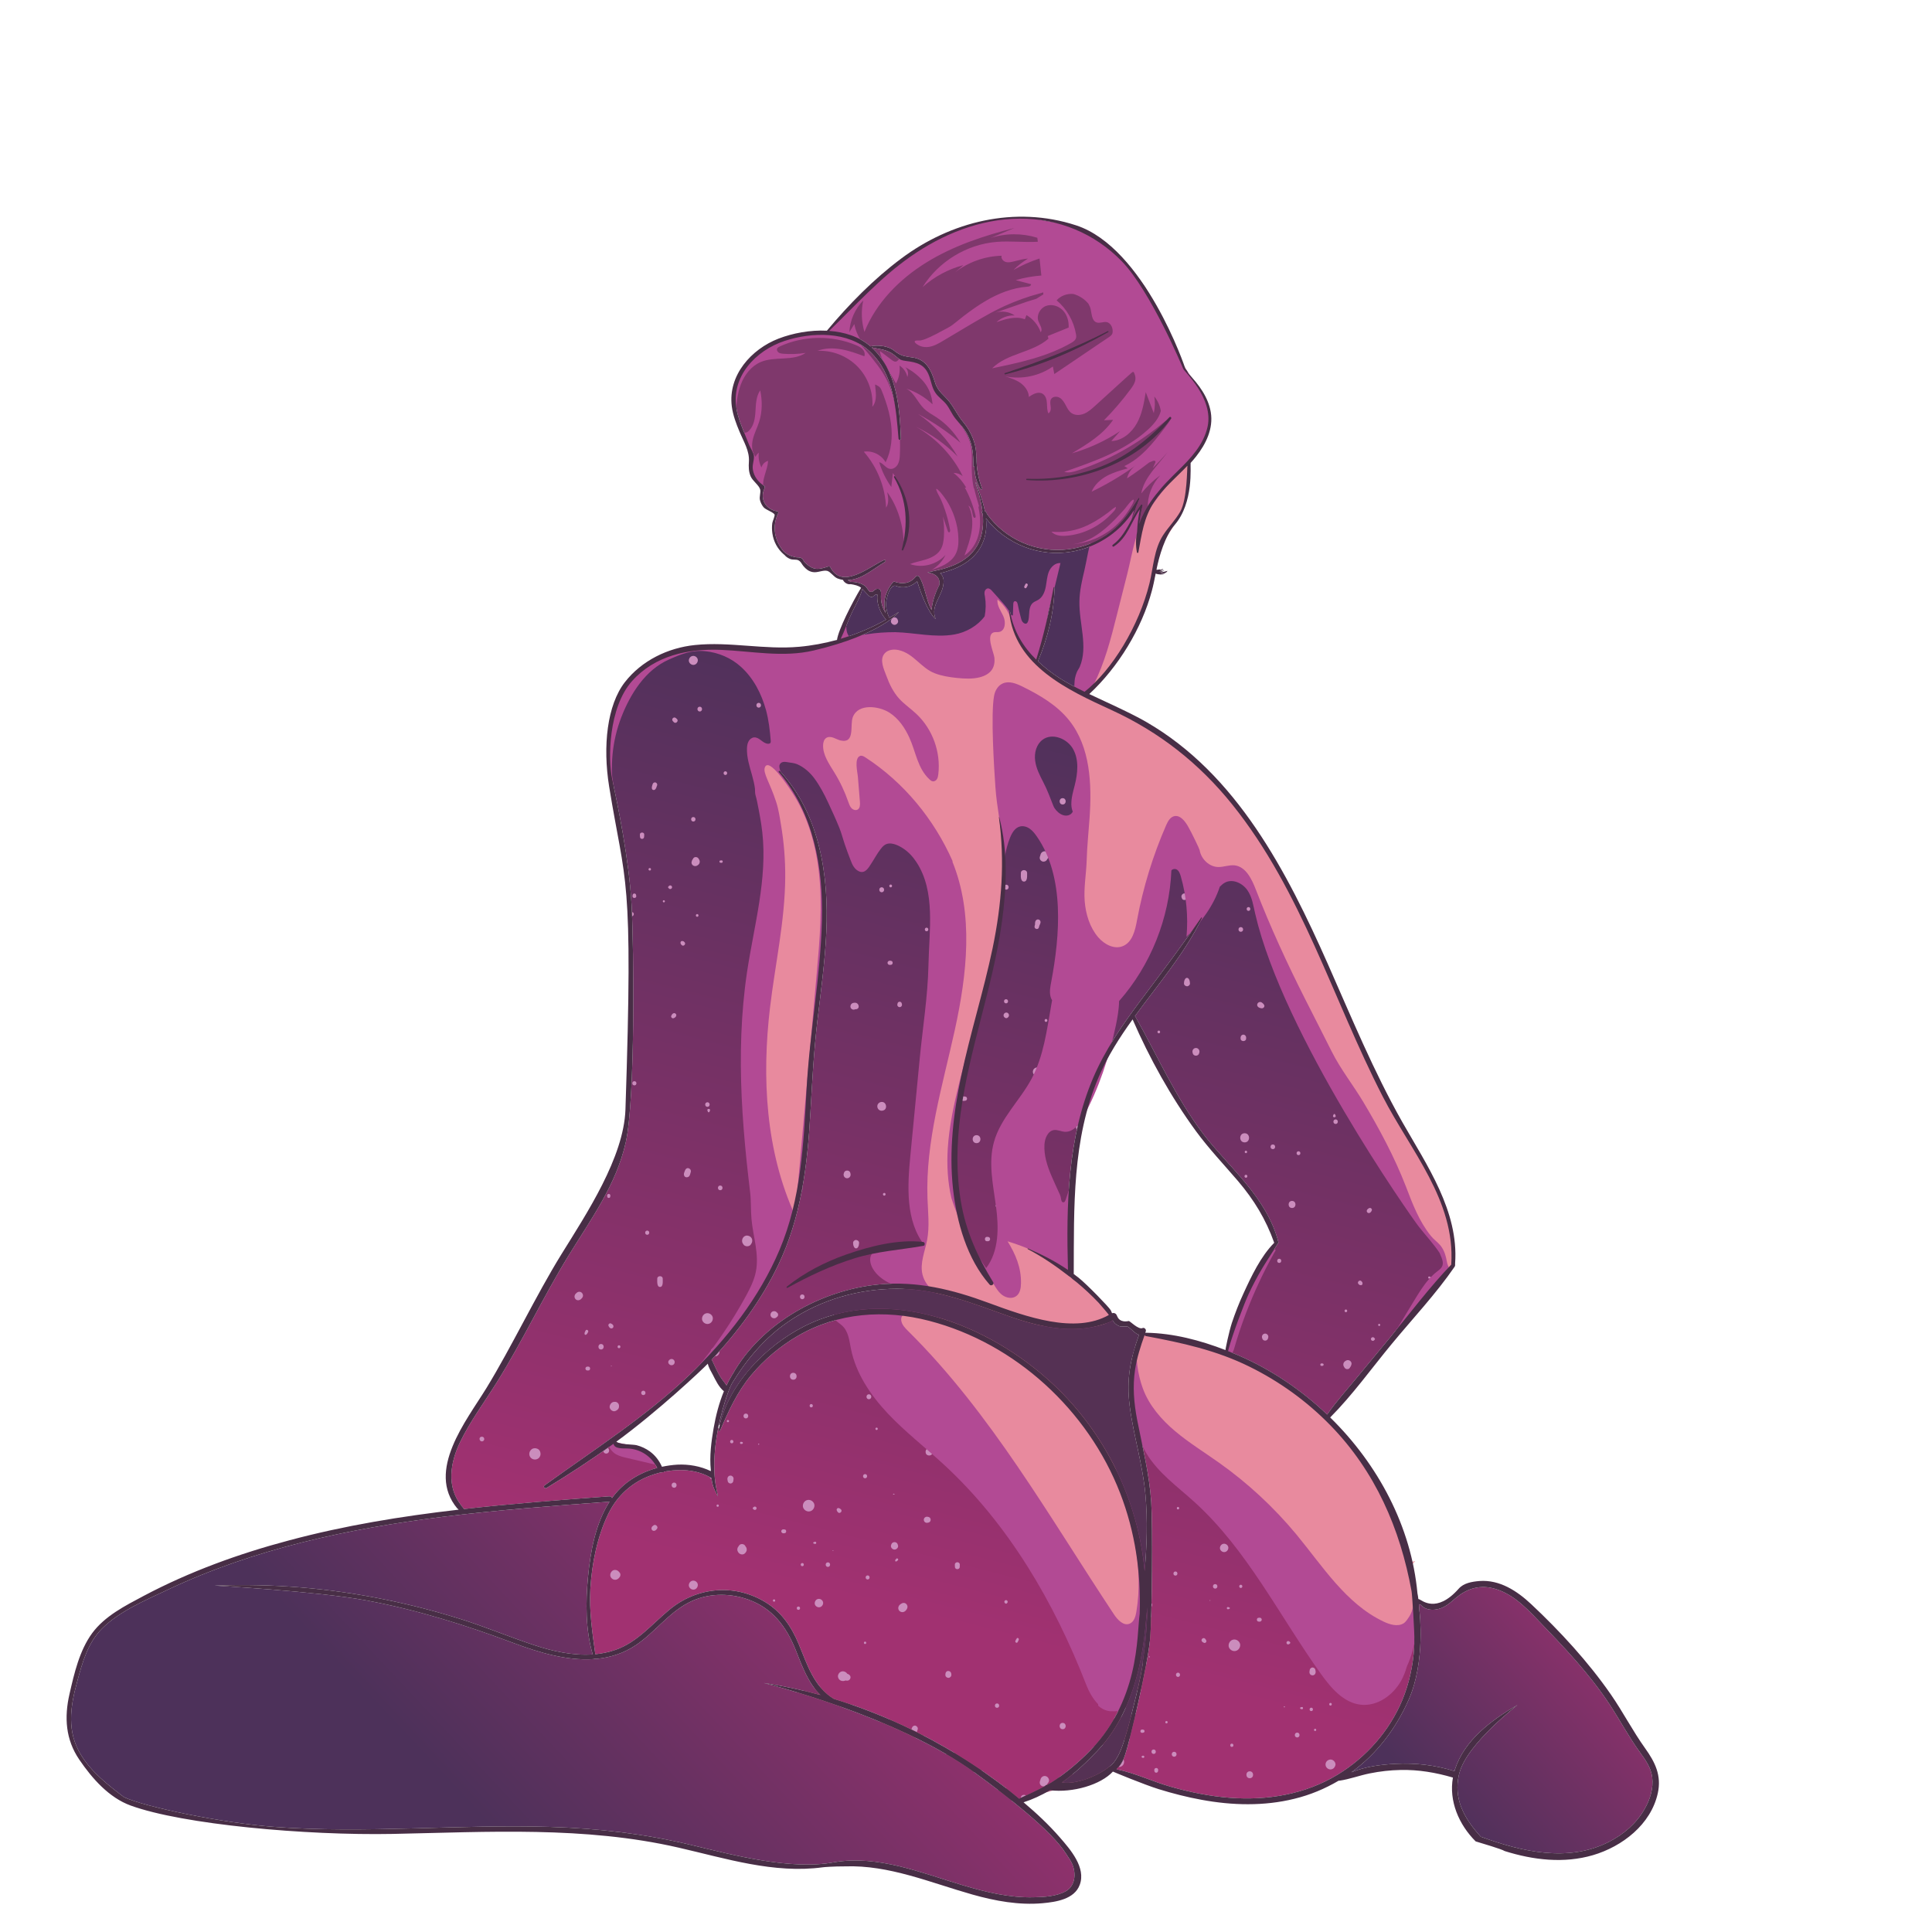 <?xml version="1.0" encoding="UTF-8"?>
<!DOCTYPE svg PUBLIC "-//W3C//DTD SVG 1.1//EN" "http://www.w3.org/Graphics/SVG/1.1/DTD/svg11.dtd">
<!-- Creator: CorelDRAW 2019 (64-Bit) -->
<svg xmlns="http://www.w3.org/2000/svg" xml:space="preserve" width="300px" height="300px" version="1.1" style="shape-rendering:geometricPrecision; text-rendering:geometricPrecision; image-rendering:optimizeQuality; fill-rule:evenodd; clip-rule:evenodd"
viewBox="0 0 300 300"
 xmlns:xlink="http://www.w3.org/1999/xlink"
 xmlns:xodm="http://www.corel.com/coreldraw/odm/2003">
 <defs>
  <style type="text/css">
   <![CDATA[
    .fil0 {fill:#F1A2AD;fill-rule:nonzero}
    .fil8 {fill:#E88A9E;fill-rule:nonzero}
    .fil6 {fill:#CB8DBD;fill-rule:nonzero}
    .fil7 {fill:#B24A94;fill-rule:nonzero}
    .fil12 {fill:#7F386C;fill-rule:nonzero}
    .fil11 {fill:#553154;fill-rule:nonzero}
    .fil13 {fill:#482E46;fill-rule:nonzero}
    .fil3 {fill:url(#id0)}
    .fil5 {fill:url(#id1)}
    .fil1 {fill:url(#id2)}
    .fil2 {fill:url(#id3)}
    .fil10 {fill:url(#id4)}
    .fil9 {fill:url(#id5)}
    .fil4 {fill:url(#id6)}
   ]]>
  </style>
  <linearGradient id="id0" gradientUnits="userSpaceOnUse" x1="125.28" y1="304.35" x2="134.79" y2="244.57">
   <stop offset="0" style="stop-opacity:1; stop-color:#8A3B66"/>
   <stop offset="1" style="stop-opacity:1; stop-color:#EA8FAA"/>
  </linearGradient>
  <linearGradient id="id1" gradientUnits="userSpaceOnUse" x1="176.39" y1="110.24" x2="140.69" y2="250.46">
   <stop offset="0" style="stop-opacity:1; stop-color:#4D315A"/>
   <stop offset="1" style="stop-opacity:1; stop-color:#A13171"/>
  </linearGradient>
  <linearGradient id="id2" gradientUnits="userSpaceOnUse" xlink:href="#id0" x1="125.28" y1="304.35" x2="134.79" y2="244.57">
  </linearGradient>
  <linearGradient id="id3" gradientUnits="userSpaceOnUse" xlink:href="#id0" x1="125.28" y1="304.35" x2="134.79" y2="244.57">
  </linearGradient>
  <linearGradient id="id4" gradientUnits="userSpaceOnUse" xlink:href="#id1" x1="221.52" y1="279.15" x2="255.97" y2="248.96">
  </linearGradient>
  <linearGradient id="id5" gradientUnits="userSpaceOnUse" xlink:href="#id1" x1="77.78" y1="285.53" x2="136.53" y2="230.54">
  </linearGradient>
  <linearGradient id="id6" gradientUnits="userSpaceOnUse" xlink:href="#id0" x1="125.28" y1="304.35" x2="134.79" y2="244.57">
  </linearGradient>
 </defs>
 <g id="Layer_x0020_1">
  <path class="fil0" d="M89.16 273.81c-1.92,-0.78 -3.8,-1.6 -5.66,-2.47l136.27 -28.95c-1.35,1.56 -2.75,3.08 -4.18,4.56l-126.43 26.86z"/>
  <path class="fil0" d="M105.19 277.68c-2.56,-0.35 -5.14,-0.63 -7.72,-0.86 -0.73,-0.23 -1.45,-0.47 -2.18,-0.72l115.6 -24.55c-1.81,1.68 -3.68,3.3 -5.61,4.86l-100.09 21.27z"/>
  <path class="fil1" d="M102.42 278.27c-1.67,-0.45 -3.31,-0.93 -4.95,-1.45 2.58,0.23 5.16,0.51 7.72,0.86l-2.77 0.59z"/>
  <path class="fil2" d="M123.32 281.1c-2.83,-0.7 -5.68,-1.32 -8.54,-1.87l83.88 -17.81c-2.8,1.96 -5.69,3.8 -8.66,5.51l-66.68 14.17z"/>
  <path class="fil3" d="M120.74 281.64c-3.45,-0.35 -6.85,-0.86 -10.21,-1.5l4.25 -0.91c2.86,0.55 5.71,1.17 8.54,1.87l-2.58 0.54z"/>
  <path class="fil4" d="M135.03 282.21l42.28 -8.99c-13.05,5.5 -27.31,8.67 -42.28,8.99z"/>
  <path class="fil5" d="M206.56 221.3c-3.62,-3.71 -7.87,-6.78 -12.51,-9.07 -5.17,-2.56 -10.51,-3.72 -16.14,-4.77 -0.1,-0.02 -0.15,-0.08 -0.17,-0.16 -0.63,1.74 -1.2,3.52 -1.48,5.35 -0.41,2.64 -0.18,5.23 0.32,7.84 0.83,4.26 1.89,8.38 2.18,12.73 0.24,3.46 0.14,17.83 -0.18,21.35 -0.37,4.02 -3.16,15.86 -3.83,17.79 -0.2,0.59 -0.48,1.53 -1.36,2.31l-0.02 0.06c2.88,0.58 5.68,1.95 8.51,2.74 2.98,0.84 6.03,1.46 9.11,1.69 5.8,0.44 11.66,-0.53 16.68,-3.57 4.45,-2.69 8.06,-6.77 10.07,-11.58 1.07,-2.58 1.68,-5.38 1.85,-8.16 0.02,-0.38 0.02,-0.74 0.02,-1.11 0.09,-0.64 -0.35,-7.56 -0.43,-7.69 -1.76,-9.67 -5.63,-18.59 -12.62,-25.75zm-32.63 10.54c-4.97,-12.84 -16.26,-23.26 -29.64,-26.74 -6.96,-1.81 -14.18,-1.29 -20.45,2.36 -2.73,1.6 -5.16,3.65 -7.19,6.07 -2.19,2.62 -3.51,5.55 -4.85,8.65 -0.06,0.12 -0.23,0.04 -0.21,-0.07 0.02,-0.13 0.06,-0.26 0.09,-0.38l-0.16 0.02c-1.31,6.62 -0.11,10.06 -0.05,10.48 0.04,0.29 -0.34,-0.57 -0.47,-0.81 -0.3,-0.57 -0.44,-1.26 -0.52,-1.9 -1.97,-1.2 -4.48,-1.48 -6.95,-1.07 -0.15,0.02 -0.3,0.06 -0.45,0.08l0.02 0.06c-0.21,0.02 -0.43,0.04 -0.64,0.08l-0.1 0.03 0 0c-3.51,0.89 -6.31,3.07 -7.93,6.42 -1.7,3.53 -2.53,7.71 -2.76,11.6 -0.2,3.47 0.31,6.76 0.77,10.15 1.05,-0.11 2.1,-0.32 3.13,-0.68 3.42,-1.19 5.69,-4.03 8.41,-6.26 4.26,-3.5 10.04,-4.06 14.83,-1.17 2.53,1.53 4.1,3.84 5.22,6.54 1.33,3.19 2.35,6.62 5.44,8.5 3.67,1.12 7.26,2.51 10.76,4.13 5.97,2.79 11.62,6.27 16.79,10.36 0.41,0.33 0.82,0.67 1.23,1.01 1.35,-0.65 2.72,-1.24 4.03,-1.97 0.05,-0.08 0.12,-0.15 0.24,-0.16l0.06 -0.01c0.22,-0.12 0.44,-0.24 0.65,-0.37 1.95,-1.22 3.72,-2.69 5.37,-4.28 8.46,-8.14 7.89,-18.5 8.37,-21.93 0.23,-6.38 -0.72,-12.76 -3.04,-18.74zm40.78 -61.57c-7.79,-15.15 -12.55,-31.88 -23.36,-45.34 -5.14,-6.4 -11.32,-11.26 -18.77,-14.68 -6.71,-3.08 -15.04,-6.88 -15.88,-15.27 -0.01,-0.09 0.13,-0.11 0.14,-0.02 0.56,3.1 2.05,5.5 4.06,7.46 1.16,-3.69 1.98,-7.39 2.7,-11.2 0.02,-0.08 0.15,-0.08 0.15,0.01 -0.09,3.93 -1.05,7.83 -2.58,11.45 2.26,2.1 4.29,3.3 7.24,4.74 4.28,-3.37 8.45,-10.21 10.08,-16.84 0.61,-2.49 0.69,-5.29 2.13,-7.5 0.83,-1.27 1.88,-2.29 2.65,-3.64 1.11,-1.97 1.04,-6.83 1.12,-7.13 -1.79,1.88 -3.69,3.42 -5.14,5.58 -1.67,2.49 -1.95,5.06 -2.49,7.89 -0.03,0.14 -0.2,0.1 -0.22,-0.01 -0.21,-1.1 -0.17,-2.17 0.03,-3.2 0.04,-1.17 0.19,-2.33 0.43,-3.49 -1.35,1.96 -1.93,4.42 -4.05,5.78 -0.18,0.11 -0.32,-0.16 -0.15,-0.27 1.34,-0.97 2.12,-2.46 2.92,-3.92 0.12,-0.39 0.23,-0.95 0.38,-1.48 -0.57,0.92 -1.26,1.78 -2.03,2.54 -2.06,2.03 -4.73,3.41 -7.58,3.92 -5.08,0.91 -10.25,-1.13 -13.39,-5.16 0.15,1.41 0,2.82 -0.69,4.19 -1.25,2.52 -3.83,3.7 -6.43,4.34 0.35,0.28 0.56,0.73 0.55,1.28 -0.04,2.21 -2.12,3.65 -1.26,5.77 0.08,0.18 -1.3,-0.85 -2.85,-5.81 -0.76,0.73 -1.8,1.1 -2.87,0.86 -0.34,-0.07 -0.53,-0.28 -0.86,-0.11 -0.62,0.3 -1.03,1.83 -1.08,2.46 -0.08,0.87 0.12,1.69 0.49,2.46 0.48,-0.28 0.95,-0.57 1.42,-0.87 0.3,-0.19 -2.64,3.48 -13.18,5.95 -4.78,1.12 -9.55,0.1 -14.41,-0.1 -5.09,-0.21 -10.24,0.89 -13.77,4.83 -3.71,4.15 -3.75,12.16 -3.12,15.12 0.85,4 2.64,12.52 3.03,19.65 0.37,6.76 0.59,30.23 -0.9,36.86 -1.49,6.65 -5.44,11.98 -8.97,17.74 -3.89,6.34 -7.12,13.26 -11.07,19.56 -1.92,3.07 -4.15,6.06 -5.72,9.33 -1.48,3.09 -2.1,6.85 0.19,9.73l0.05 0.09c0.14,0.16 0.28,0.32 0.4,0.5 7.5,-0.84 15.04,-1.41 22.56,-1.97 0.21,-0.02 0.36,0.11 0.43,0.26 1.69,-2.37 4.23,-3.93 7.01,-4.67 -0.87,-1.76 -2.56,-2.95 -4.63,-3.02 -0.75,-0.02 -2.01,0.08 -2.15,-0.73 -3.38,2.43 -6.87,4.72 -10.4,6.86 -0.27,0.17 -0.58,-0.2 -0.31,-0.4 7.68,-5.56 15.65,-10.6 22.54,-17.19 5.77,-5.52 10.82,-11.99 13.95,-19.39 3.34,-7.91 3.73,-16.42 4.19,-24.88 0.47,-8.79 2.17,-17.49 2.39,-26.29 0.2,-8.16 -1.27,-16.62 -6.7,-23.01 -0.1,-0.12 0.09,-0.26 0.19,-0.15 6.17,6.72 7.6,16.21 7.19,25 -0.21,4.6 -0.84,9.15 -1.38,13.72 -0.56,4.76 -0.82,9.53 -1.09,14.31 -0.46,8.22 -1.43,16.28 -5.05,23.77 -2.61,5.4 -6.19,10.25 -10.3,14.6 0.11,0.13 0.17,0.27 0.28,0.51 0.32,0.69 0.64,1.39 1.03,2.05 0.28,0.47 0.69,0.93 1.01,1.43 0.26,-0.56 0.55,-1.1 0.86,-1.61l0.04 -0.04c4.46,-8.03 13.82,-13.17 22.74,-14.03 5.95,-0.57 11.47,0.79 17.02,2.85 5.91,2.18 13.46,4.88 18.73,1.88 -0.53,-0.62 -1.04,-1.27 -1.59,-1.87 -1.08,-1.14 -2.24,-2.22 -3.45,-3.22 -0.19,-0.15 -0.38,-0.29 -0.57,-0.44 -0.22,-0.22 -0.47,-0.42 -0.74,-0.58l0 -0.01c-1.97,-1.53 -4.05,-2.94 -6.26,-4.1 -0.07,-0.03 -0.02,-0.13 0.05,-0.1 2.16,0.93 4.25,2.01 6.19,3.33 -0.27,-9.98 -0.07,-20.49 3.9,-29.78 1.83,-4.32 4.5,-8.19 7.29,-11.93 3.23,-4.3 6.47,-8.56 9.51,-13 0.04,-0.06 0.14,0 0.11,0.07 -2.71,5.55 -6.78,10.25 -10.41,15.23l0.08 0.09c3.47,6.16 6.26,12.59 10.58,18.26 3.87,5.07 9.84,9.75 11.63,16.79 0.02,0.06 -0.06,0.11 -0.08,0.16 0,0.03 -1.69,2.61 -2.38,3.76 -0.79,1.32 -1.52,2.69 -2.17,4.09 -0.69,1.48 -2.52,6.27 -3.16,8.7 -0.03,0.09 0,0.16 -0.08,0.15 0.61,0.24 1.07,0.43 1.65,0.68 5.04,2.18 9.73,5.33 13.78,9.19 1.38,-1.98 3.02,-3.8 4.55,-5.66 1.76,-2.13 3.52,-4.25 5.28,-6.38 2.98,-3.61 6.19,-7.87 9.44,-11.24l0 -0.05c0.64,-9.9 -6.35,-17.69 -10.64,-26.05zm-78 -75.4c-0.21,-0.45 -0.36,-0.94 -0.44,-1.43 -0.03,-0.23 -0.05,-0.43 -0.05,-0.66 -0.01,-0.41 0.14,-0.48 -0.16,-0.47 -0.23,0.01 -0.42,0.37 -0.68,0.38 -0.39,0.01 -0.5,-0.22 -0.74,-0.45 -0.27,-0.26 -0.48,-0.54 -0.73,-0.78 -0.36,1.31 -1.06,2.5 -1.65,3.71 -0.63,1.31 -1.08,2.72 -1.71,4.02 2.45,-0.73 4.82,-1.72 7.05,-2.98 -0.36,-0.38 -0.66,-0.84 -0.89,-1.34z"/>
  <path class="fil6" d="M178.81 248.92l-0.02 0.66c0.02,-0.04 0.04,-0.08 0.05,-0.13l0.03 -0.09c0.07,-0.15 0.03,-0.31 -0.06,-0.44zm-4.37 24.28c-0.16,0.37 -0.39,0.78 -0.75,1.17 0.09,0.02 0.19,0.01 0.28,-0.02 0.35,-0.11 0.56,-0.4 0.58,-0.76 0.01,-0.14 -0.03,-0.28 -0.11,-0.39zm-63.94 -43.57l-0.02 -0.11c-0.08,-0.05 -0.15,-0.1 -0.23,-0.14 -0.02,0.12 0.04,0.25 0.2,0.25 0.02,0 0.03,0 0.05,0zm31.03 38.92c0.27,0.14 0.55,0.28 0.83,0.42 0.05,-0.14 0.09,-0.3 0.14,-0.43 0.08,-0.24 -0.1,-0.5 -0.32,-0.57 -0.24,-0.08 -0.5,0.09 -0.57,0.32 -0.03,0.09 -0.06,0.18 -0.08,0.26zm16.99 10.62c0.26,-0.12 0.52,-0.25 0.79,-0.37 -0.28,-0.2 -0.79,-0.08 -0.79,0.37zm3.71 -1.81l0.05 -0.03c0.05,-0.08 0.12,-0.15 0.23,-0.16 0.02,-0.02 0.04,-0.05 0.06,-0.08l0.05 -0.09c0.07,-0.07 0.12,-0.15 0.17,-0.23 0.24,-0.33 0.02,-0.8 -0.31,-0.94 -0.38,-0.16 -0.78,0.05 -0.9,0.43 -0.02,0.06 -0.04,0.13 -0.05,0.2l-0.01 0.02c-0.14,0.31 -0.08,0.64 0.22,0.83 0.15,0.09 0.33,0.1 0.49,0.05zm20.91 -160.65c-0.17,-0.13 -0.34,-0.26 -0.5,-0.39 -0.09,0.19 0.01,0.47 0.28,0.47 0.09,0 0.16,-0.03 0.22,-0.08zm-6.73 -20.23c0.17,-0.35 0.32,-0.71 0.48,-1.08 -0.14,0.06 -0.26,0.15 -0.35,0.28l-0.02 0.03 -0.01 0.02c-0.19,0.23 -0.24,0.51 -0.1,0.75zm-78.29 45.15c0.01,0.21 0.02,0.43 0.03,0.66 0.02,-0.01 0.05,-0.02 0.07,-0.04l0.05 -0.03c0.25,-0.17 0.17,-0.58 -0.15,-0.59zm-3.76 83.21c-0.22,0.16 -0.45,0.32 -0.68,0.47 0.03,0.21 0.18,0.4 0.45,0.4 0.51,0 0.59,-0.67 0.23,-0.87zm16.03 -14.72c0.26,-0.28 0.53,-0.58 0.79,-0.87 -0.05,-0.01 -0.09,-0.01 -0.14,-0.01 -0.38,0 -0.66,0.31 -0.68,0.68 0,0.07 0.01,0.14 0.03,0.2zm13.38 -25.41c0.03,-0.19 0.06,-0.37 0.1,-0.56 -0.08,0.07 -0.13,0.17 -0.13,0.3l0.01 0.15c0,0.04 0.01,0.08 0.02,0.11zm3.81 -40.26c0,-0.2 0.01,-0.4 0.02,-0.6 -0.11,-0.24 -0.37,-0.41 -0.64,-0.41 -0.39,0 -0.67,0.32 -0.69,0.7 -0.02,0.37 0.33,0.69 0.69,0.69 0.28,0 0.5,-0.16 0.62,-0.38zm-2.97 39.91c-0.03,0.17 -0.07,0.34 -0.1,0.51 0.06,-0.08 0.1,-0.17 0.1,-0.27l0 -0.15c0,-0.03 0,-0.06 0,-0.09zm-12.89 25.44c-0.24,0.27 -0.48,0.54 -0.73,0.81 0.02,0 0.04,0 0.05,0 0.39,0 0.67,-0.32 0.69,-0.69 0,-0.04 0,-0.08 -0.01,-0.12zm38.61 -8.58c0.27,0.08 0.54,0.17 0.8,0.26 0.44,-0.26 0.34,-1.09 -0.29,-1.09 -0.48,0 -0.65,0.49 -0.51,0.83zm16.9 -25.85c0.04,-0.2 0.09,-0.4 0.13,-0.6l-0.05 0.01c-0.27,0.05 -0.3,0.47 -0.08,0.59zm51.65 28.56l0.39 -0.48 -0.02 -0.01c-0.08,-0.06 -0.15,-0.06 -0.22,0l-0.05 0.03c-0.17,0.11 -0.19,0.33 -0.1,0.46zm0.12 -26.26l-0.31 -0.51c-0.37,0.05 -0.35,0.64 0.05,0.64 0.12,0 0.21,-0.05 0.26,-0.13zm-36.08 56.71c0.24,0 0.24,-0.38 0,-0.38 -0.24,0 -0.24,0.38 0,0.38zm-0.6 37.64c-0.49,0 -0.49,0.76 0,0.76 0.5,0 0.5,-0.76 0,-0.76zm0.6 -12.29c-0.42,0 -0.42,0.66 0,0.66 0.42,0 0.42,-0.66 0,-0.66zm-0.6 -130.54c0.5,0 0.5,-0.77 0,-0.77 -0.49,0 -0.49,0.77 0,0.77zm1.96 6.46c0.09,-0.05 0.14,-0.1 0.2,-0.18l0 -0.2c-0.06,-0.08 -0.11,-0.13 -0.2,-0.18 -0.22,-0.11 -0.49,0.03 -0.49,0.28 0,0.25 0.27,0.39 0.49,0.28zm2.85 118.81c-0.29,-0.31 -0.77,0.17 -0.46,0.46 0.1,0.09 0.19,0.15 0.32,0.19 0.19,0.06 0.39,-0.14 0.33,-0.34 -0.04,-0.13 -0.1,-0.21 -0.19,-0.31zm-0.93 -90.9l0.04 -0.13c0.08,-0.35 -0.17,-0.7 -0.53,-0.7 -0.37,0 -0.62,0.35 -0.53,0.7l0.03 0.13c0.12,0.49 0.87,0.49 0.99,0zm-1.89 -11.72c-0.17,0 -0.28,0.15 -0.34,0.28 -0.06,0.11 -0.08,0.2 -0.1,0.32 -0.01,0.08 -0.01,0.16 -0.02,0.24 -0.03,0.26 0.23,0.46 0.46,0.47 0.24,0.01 0.5,-0.22 0.47,-0.47 -0.01,-0.08 -0.02,-0.16 -0.03,-0.24 -0.01,-0.12 -0.04,-0.21 -0.09,-0.32 -0.06,-0.13 -0.18,-0.28 -0.35,-0.28zm2.19 68.93c0.21,0 0.37,-0.13 0.45,-0.3 0.15,-0.15 0.21,-0.36 0.17,-0.6 -0.03,-0.15 -0.11,-0.25 -0.2,-0.37 -0.19,-0.23 -0.64,-0.23 -0.83,0 -0.1,0.12 -0.18,0.22 -0.2,0.37 -0.04,0.24 0.02,0.45 0.16,0.6 0.08,0.17 0.23,0.29 0.45,0.3zm0.6 8.44c0.12,-0.38 -0.14,-0.83 -0.53,-0.93 -0.23,-0.05 -0.42,-0.03 -0.6,0.07 -0.03,-0.01 -0.07,-0.02 -0.13,-0.03 -0.29,-0.05 -0.55,0.08 -0.65,0.37 -0.09,0.28 0.11,0.56 0.37,0.65 0.06,0.02 0.1,0.03 0.13,0.05 0.11,0.16 0.26,0.29 0.48,0.35 0.41,0.11 0.81,-0.14 0.93,-0.53zm-8.16 -20.87c0.28,0 0.28,-0.44 0,-0.44 -0.28,0 -0.28,0.44 0,0.44zm2.19 -84.7c-0.24,0 -0.24,0.38 0,0.38 0.24,0 0.24,-0.38 0,-0.38zm0 143.6c-0.24,0 -0.24,0.37 0,0.37 0.24,0 0.24,-0.37 0,-0.37zm-1.89 7.68l0.03 0.14c0.05,0.27 0.48,0.27 0.54,0l0.03 -0.14c0.04,-0.2 -0.09,-0.39 -0.3,-0.39 -0.21,0 -0.34,0.19 -0.3,0.39zm-0.1 -3.26c-0.45,0 -0.44,0.69 0,0.69 0.45,0 0.44,-0.69 0,-0.69zm4.38 -132.2c0.07,0.39 0.72,0.39 0.79,0l0.01 -0.04c0.15,-0.3 -0.03,-0.67 -0.4,-0.69 -0.19,-0.01 -0.36,0.13 -0.43,0.29 -0.06,0.14 -0.05,0.28 0.02,0.41l0.01 0.03zm-4.38 -11.4c-0.45,0 -0.44,0.69 0,0.69 0.45,0 0.44,-0.69 0,-0.69zm-2.62 4.89c0.09,-0.12 0.14,-0.21 0.15,-0.37 0,-0.05 -0.06,-0.12 -0.12,-0.11 -0.15,0.01 -0.24,0.05 -0.36,0.15 -0.22,0.19 0.13,0.55 0.33,0.33zm2.72 -1.63l0.03 0.14c0.05,0.27 0.48,0.27 0.54,0l0.03 -0.14c0.04,-0.19 -0.09,-0.39 -0.3,-0.39 -0.21,0 -0.34,0.2 -0.3,0.39zm0.3 3.52c-0.43,0 -0.43,0.66 0,0.66 0.42,0 0.42,-0.66 0,-0.66zm2.98 109.82c0.41,0 0.41,-0.64 0,-0.64 -0.41,0 -0.41,0.64 0,0.64zm10.75 -5.36c-0.34,0 -0.34,0.53 0,0.53 0.34,0 0.33,-0.53 0,-0.53zm0.79 -107.85c-0.69,0 -0.69,1.07 0,1.07 0.7,0 0.69,-1.07 0,-1.07zm-0.59 51.43c0.29,0 0.29,-0.46 0,-0.46 -0.3,0 -0.3,0.46 0,0.46zm2.08 -26.4c0.21,0.08 0.49,0.17 0.68,-0.03 0.19,-0.19 0.1,-0.42 -0.06,-0.58 -0.08,-0.09 -0.17,-0.15 -0.27,-0.22 -0.24,-0.14 -0.55,-0.02 -0.65,0.22 -0.11,0.27 0.05,0.51 0.3,0.61zm-4.81 83.88c0.01,-0.35 -0.31,-0.65 -0.66,-0.65 -0.36,0 -0.63,0.3 -0.65,0.65 -0.01,0.35 0.31,0.65 0.65,0.65 0.37,0 0.64,-0.3 0.66,-0.65zm6.31 0.58c0.23,0 0.23,-0.36 0,-0.36 -0.24,0 -0.24,0.36 0,0.36zm-1.67 10.85l0.14 0.02c0.2,0.03 0.4,-0.09 0.4,-0.31 0,-0.22 -0.2,-0.34 -0.4,-0.3l-0.14 0.02c-0.28,0.05 -0.28,0.52 0,0.57zm0.08 -19.75c0.3,0 0.3,-0.47 0,-0.47 -0.3,0 -0.3,0.47 0,0.47zm2.19 -54.33c-0.48,0 -0.48,0.73 0,0.73 0.47,0 0.47,-0.73 0,-0.73zm-1.64 30.14c0.12,0.43 0.76,0.43 0.88,0l0.04 -0.14c0.09,-0.31 -0.16,-0.63 -0.48,-0.63 -0.32,0 -0.56,0.32 -0.48,0.63l0.04 0.14zm-4.73 62.9c-0.33,0 -0.33,0.51 0,0.51 0.33,0 0.33,-0.51 0,-0.51zm1.39 -126.79c-0.47,0 -0.47,0.73 0,0.73 0.48,0 0.48,-0.73 0,-0.73zm-4.78 104.5c-0.07,0 -0.07,0.12 0,0.12 0.08,0 0.08,-0.12 0,-0.12zm0.8 -2.48c-0.46,0 -0.45,0.7 0,0.7 0.46,0 0.46,-0.7 0,-0.7zm5.37 29.07c-0.69,0 -0.69,1.07 0,1.07 0.7,0 0.69,-1.07 0,-1.07zm-2.38 -20.47c-0.51,0 -0.88,0.42 -0.9,0.9 -0.03,0.49 0.43,0.9 0.9,0.9 0.5,0 0.87,-0.41 0.9,-0.9 0.02,-0.48 -0.43,-0.9 -0.9,-0.9zm1.79 -75.52c0.24,0 0.24,-0.38 0,-0.38 -0.25,0 -0.25,0.38 0,0.38zm-0.2 -1.67c0.91,0 0.91,-1.42 0,-1.42 -0.92,0 -0.91,1.42 0,1.42zm-2.39 49.54c0.39,0 0.39,-0.6 0,-0.6 -0.39,0 -0.39,0.6 0,0.6zm1.76 -65.84l0 0.15c-0.02,0.56 0.88,0.56 0.86,0l0 -0.15c-0.01,-0.23 -0.19,-0.43 -0.43,-0.43 -0.24,0 -0.42,0.2 -0.43,0.43zm0.03 85.49c0.32,0 0.32,-0.5 0,-0.5 -0.32,0 -0.32,0.5 0,0.5zm1.2 -105.73c-0.38,0 -0.38,0.59 0,0.59 0.37,0 0.37,-0.59 0,-0.59zm-2.59 -13.7c-0.33,0 -0.33,0.52 0,0.52 0.33,0 0.33,-0.52 0,-0.52zm-0.35 122.48l-0.16 -0.07c-0.12,-0.06 -0.27,0 -0.27,0.15 0,0.15 0.15,0.21 0.27,0.16l0.16 -0.07c0.06,-0.04 0.06,-0.14 0,-0.17zm-28.51 -24.85c0.44,0 0.44,-0.68 0,-0.68 -0.43,0 -0.43,0.68 0,0.68zm1.56 -71.15c0.44,0.02 0.44,-0.7 0,-0.68l-0.15 0.01c-0.43,0.02 -0.43,0.64 0,0.66l0.15 0.01zm-2.86 86.64l-0.17 0 -0.1 0.1c-0.17,0.16 -0.04,0.45 0.18,0.45 0.23,0 0.35,-0.29 0.19,-0.45l-0.1 -0.1zm1.3 -82.04c-0.28,0 -0.28,0.45 0,0.45 0.29,0 0.29,-0.45 0,-0.45zm-1.82 29.97c0.07,0.15 0.22,0.26 0.39,0.26 0.19,0 0.36,-0.13 0.41,-0.31 0.05,-0.2 -0.04,-0.37 -0.19,-0.48l-0.05 -0.03c-0.09,-0.06 -0.25,-0.06 -0.34,0l-0.04 0.03c-0.18,0.12 -0.26,0.33 -0.18,0.53zm0.64 -19.4l0.01 -0.15c0.03,-0.28 -0.47,-0.28 -0.44,0l0.02 0.15c0.02,0.27 0.38,0.26 0.41,0zm-0.21 21.74c0.42,0 0.42,-0.65 0,-0.65 -0.41,0 -0.41,0.65 0,0.65zm-0.24 -23.51c0.21,0.09 0.41,0.06 0.59,-0.05 0.24,-0.1 0.4,-0.29 0.41,-0.56 0.01,-0.28 -0.2,-0.48 -0.44,-0.57 -0.2,-0.11 -0.43,-0.13 -0.64,0 -0.21,0.12 -0.32,0.34 -0.33,0.57 -0.01,0.27 0.17,0.51 0.41,0.61zm5.61 -22.89c-0.74,0 -0.74,1.16 0,1.16 0.75,0 0.75,-1.16 0,-1.16zm-5.28 -47.46l-0.17 0 -0.1 0.1c-0.17,0.16 -0.04,0.45 0.18,0.45 0.23,0 0.35,-0.29 0.19,-0.45l-0.1 -0.1zm-4.99 8.74l0.17 0 0.1 -0.1c0.16,-0.16 0.04,-0.45 -0.18,-0.45 -0.23,0 -0.35,0.29 -0.19,0.45l0.1 0.1zm-2.86 86.64c-0.44,-0.02 -0.44,0.71 0,0.68l0.15 0c0.43,-0.03 0.43,-0.65 0,-0.67l-0.15 -0.01zm2.99 -54.68c-0.49,0 -0.49,0.76 0,0.76 0.48,0 0.48,-0.76 0,-0.76zm0.38 20.11c-0.06,-0.15 -0.21,-0.26 -0.38,-0.26 -0.19,0 -0.36,0.14 -0.41,0.31 -0.06,0.2 0.03,0.38 0.19,0.48l0.04 0.03c0.1,0.07 0.25,0.07 0.35,0l0.04 -0.03c0.17,-0.12 0.26,-0.32 0.17,-0.53zm-0.18 21.17c-0.21,-0.09 -0.41,-0.05 -0.59,0.05 -0.24,0.1 -0.4,0.29 -0.41,0.56 -0.01,0.28 0.2,0.48 0.44,0.57 0.2,0.11 0.42,0.13 0.64,0 0.21,-0.12 0.32,-0.34 0.33,-0.57 0.01,-0.26 -0.18,-0.51 -0.41,-0.61zm-0.24 -23.5c-0.42,0 -0.42,0.64 0,0.64 0.41,0 0.41,-0.64 0,-0.64zm-0.21 21.73l-0.01 0.15c-0.03,0.28 0.47,0.28 0.44,0l-0.02 -0.15c-0.03,-0.26 -0.38,-0.26 -0.41,0zm1.88 77.51c-0.1,0.12 -0.15,0.25 -0.22,0.39 -0.1,0.23 0.23,0.43 0.35,0.2 0.07,-0.13 0.15,-0.26 0.18,-0.4 0.05,-0.17 -0.19,-0.34 -0.31,-0.19zm0.13 -143.01c0.07,-0.13 0.15,-0.25 0.18,-0.4 0.05,-0.17 -0.19,-0.33 -0.31,-0.18 -0.1,0.12 -0.15,0.24 -0.22,0.38 -0.1,0.23 0.23,0.43 0.35,0.2zm3.72 22.32c0.27,0.18 0.67,0.06 0.83,-0.21l0.05 -0.1c0.07,-0.07 0.12,-0.14 0.17,-0.22 0.24,-0.33 0.02,-0.8 -0.31,-0.94 -0.38,-0.16 -0.78,0.05 -0.9,0.43 -0.02,0.06 -0.04,0.13 -0.05,0.19l-0.01 0.03c-0.14,0.31 -0.08,0.63 0.22,0.82zm1.54 64.56c-0.19,0.07 -0.29,0.18 -0.36,0.36 -0.07,0.18 -0.11,0.36 -0.05,0.55 0.13,0.39 0.54,0.65 0.95,0.54 0.45,-0.13 0.68,-0.63 0.51,-1.05 -0.19,-0.43 -0.63,-0.55 -1.05,-0.4zm-4.76 -62.69c0,0.37 -0.06,0.78 0.14,1.12 0.15,0.26 0.54,0.26 0.69,0 0.19,-0.34 0.13,-0.75 0.14,-1.12 0,-0.63 -0.98,-0.63 -0.97,0zm0.71 98.72c-0.07,0.13 -0.15,0.25 -0.19,0.4 -0.04,0.17 0.19,0.34 0.32,0.18 0.1,-0.12 0.15,-0.24 0.21,-0.38 0.11,-0.23 -0.22,-0.43 -0.34,-0.2zm0 -143.6c-0.07,0.13 -0.15,0.26 -0.19,0.4 -0.04,0.17 0.19,0.34 0.32,0.19 0.1,-0.12 0.15,-0.25 0.21,-0.38 0.11,-0.23 -0.22,-0.44 -0.34,-0.21zm1.54 52.37c-0.02,0.06 -0.03,0.12 -0.04,0.19 0,0.05 -0.01,0.11 -0.02,0.17l0.02 0.09 -0.04 0.12c-0.01,0.06 -0.03,0.12 -0.04,0.18 -0.1,0.44 0.56,0.62 0.67,0.19 0.03,-0.11 0.05,-0.23 0.1,-0.33 0.05,-0.13 0.12,-0.25 0.15,-0.39 0.04,-0.22 -0.06,-0.44 -0.29,-0.51 -0.22,-0.06 -0.44,0.08 -0.51,0.29zm11.14 10.74c0.06,0.24 0.33,0.39 0.58,0.32 0.26,-0.07 0.37,-0.32 0.33,-0.57 -0.03,-0.15 -0.06,-0.3 -0.07,-0.45 -0.02,-0.22 -0.03,-0.41 -0.15,-0.6 -0.12,-0.19 -0.35,-0.3 -0.57,-0.23 -0.24,0.06 -0.34,0.26 -0.37,0.48 -0.03,0.21 0.05,0.37 0.11,0.56 0.06,0.16 0.09,0.32 0.14,0.49zm1.14 99.91l0.14 0.04c0.3,0.07 0.61,-0.15 0.61,-0.47 0,-0.31 -0.31,-0.53 -0.61,-0.46l-0.14 0.04c-0.42,0.1 -0.42,0.75 0,0.85zm-0.08 -132.9c0.73,0 0.73,-1.14 0,-1.14 -0.73,0 -0.73,1.14 0,1.14zm0.9 8.41c-0.28,-0.04 -0.54,0.07 -0.71,0.28 -0.14,0.12 -0.23,0.28 -0.24,0.49 -0.01,0.2 0.1,0.37 0.24,0.48 0.19,0.24 0.52,0.37 0.81,0.27 0.35,-0.11 0.56,-0.39 0.58,-0.75 0.02,-0.39 -0.31,-0.72 -0.68,-0.77zm-0.9 134.04c-0.73,0 -0.73,1.14 0,1.14 0.73,0 0.73,-1.14 0,-1.14zm5.37 -6.03l0 0.07c0.08,0.02 0.14,0.05 0.22,0l0 -0.07c-0.08,-0.05 -0.14,-0.03 -0.22,0zm0 -143.59l0 0.06c0.08,0.03 0.14,0.06 0.22,0.01l0 -0.08c-0.08,-0.05 -0.14,-0.02 -0.22,0.01zm1.6 46.8c0.27,0 0.27,-0.42 0,-0.42 -0.28,0 -0.27,0.42 0,0.42zm-2.38 108.14l-0.14 -0.03c-0.17,-0.03 -0.34,0.08 -0.34,0.26 0,0.18 0.17,0.29 0.34,0.25l0.14 -0.03c0.22,-0.05 0.22,-0.4 0,-0.45zm0.07 4.08c-0.08,-0.06 -0.19,-0.08 -0.26,0l-0.07 0.04c-0.06,0.04 -0.06,0.14 0,0.17l0.07 0.04c0.07,0.08 0.18,0.06 0.26,0l0.02 -0.02c0.06,-0.05 0.06,-0.16 0,-0.21l-0.02 -0.02zm-12.02 -104.49c-0.8,0 -0.8,1.24 0,1.24 0.8,0 0.8,-1.24 0,-1.24zm11.95 -43.18l-0.14 -0.03c-0.17,-0.04 -0.34,0.07 -0.34,0.25 0,0.18 0.17,0.29 0.34,0.26l0.14 -0.03c0.22,-0.06 0.22,-0.4 0,-0.45zm0.07 4.07c-0.08,-0.06 -0.19,-0.07 -0.26,0l-0.07 0.05c-0.06,0.03 -0.06,0.13 0,0.17l0.07 0.04c0.07,0.08 0.18,0.06 0.26,0l0.02 -0.02c0.06,-0.05 0.06,-0.17 0,-0.21l-0.02 -0.03zm-12.62 138.46c-0.63,0 -0.63,0.98 0,0.98 0.63,0 0.63,-0.98 0,-0.98zm3.2 -21.54c0,0.11 0,0.23 0,0.34 -0.01,0.49 0.77,0.49 0.77,0 -0.01,-0.11 -0.01,-0.23 -0.01,-0.34 -0.01,-0.49 -0.75,-0.49 -0.76,0zm0 -143.6c0,0.12 0,0.23 0,0.35 -0.01,0.49 0.77,0.49 0.77,0 -0.01,-0.12 -0.01,-0.23 -0.01,-0.35 -0.01,-0.48 -0.75,-0.48 -0.76,0zm-3.2 21.55c-0.63,0 -0.63,0.98 0,0.98 0.63,0 0.63,-0.98 0,-0.98zm1.19 79.74c0.18,0 0.18,-0.27 0,-0.27 -0.17,0 -0.17,0.27 0,0.27zm3.79 25.07c-0.24,-0.01 -0.49,0.22 -0.47,0.47l0.01 0.15c0.02,0.25 0.19,0.44 0.46,0.45 0.25,0.01 0.43,-0.22 0.45,-0.45l0.01 -0.15c0.02,-0.26 -0.23,-0.46 -0.46,-0.47zm-0.6 -66.74c0.48,0 0.48,-0.75 0,-0.75 -0.48,0 -0.48,0.75 0,0.75zm0.6 -76.85c-0.24,-0.02 -0.49,0.22 -0.47,0.46l0.01 0.15c0.02,0.26 0.19,0.44 0.46,0.46 0.25,0.01 0.43,-0.22 0.45,-0.46l0.01 -0.15c0.02,-0.26 -0.23,-0.45 -0.46,-0.46zm51.98 113.06c-0.26,-0.1 -0.26,0.41 0,0.31 0.06,-0.03 0.12,-0.05 0.17,-0.08 0.08,-0.03 0.08,-0.13 0,-0.16 -0.05,-0.02 -0.11,-0.05 -0.17,-0.07zm1.74 -7.38l0.15 -0.02c0.23,-0.01 0.42,-0.17 0.42,-0.41 0,-0.23 -0.19,-0.39 -0.42,-0.41l-0.15 -0.01c-0.23,-0.02 -0.42,0.21 -0.42,0.42 0,0.22 0.2,0.45 0.42,0.43zm-20.09 -37.34l0 -0.04 0 0.04zm0.19 106.65c0.35,0 0.52,-0.31 0.48,-0.62 -0.03,-0.18 -0.04,-0.37 -0.19,-0.49 -0.19,-0.15 -0.39,-0.15 -0.57,0 -0.16,0.12 -0.16,0.31 -0.19,0.49 -0.02,0.18 -0.01,0.34 0.13,0.48 0.09,0.09 0.22,0.14 0.34,0.14zm-4.37 -24.34c-0.48,0 -0.48,0.74 0,0.74 0.47,0 0.47,-0.74 0,-0.74zm0 29.14c-0.12,0 -0.12,0.17 0,0.17 0.11,0 0.11,-0.17 0,-0.17zm5.17 -39.6c-0.37,0 -0.37,0.57 0,0.57 0.37,0 0.37,-0.57 0,-0.57zm-0.4 43.09c-0.22,0 -0.22,0.35 0,0.35 0.23,0 0.23,-0.35 0,-0.35zm1.2 -106.84c0.47,0 0.47,-0.72 0,-0.72 -0.47,0 -0.47,0.72 0,0.72zm1.99 11.64c-0.03,-0.07 -0.05,-0.14 -0.09,-0.2 -0.05,-0.08 -0.17,-0.08 -0.22,0 -0.04,0.06 -0.07,0.13 -0.09,0.2 -0.12,0.34 0.51,0.34 0.4,0zm-3.78 91.93c-0.35,0 -0.35,0.53 0,0.53 0.34,0 0.34,-0.53 0,-0.53zm-47.49 -16.16l0.17 0 0.1 -0.1c0.16,-0.16 0.04,-0.44 -0.18,-0.44 -0.23,0 -0.35,0.28 -0.19,0.44l0.1 0.1zm49.68 6.66c0.23,0 0.23,-0.37 0,-0.37 -0.24,0 -0.24,0.37 0,0.37zm-7.17 -60.21c-0.42,0 -0.42,0.65 0,0.65 0.42,0 0.42,-0.65 0,-0.65zm-2.56 25.38c0.12,-0.29 -0.06,-0.7 -0.41,-0.7 -0.06,0 -0.12,0.01 -0.17,0.04l-0.06 -0.03c-0.2,-0.05 -0.37,0.08 -0.44,0.26 -0.06,0.14 -0.04,0.32 0.04,0.46 0.08,0.13 0.25,0.21 0.33,0.26 0.28,0.19 0.6,-0.02 0.71,-0.29zm1.52 -79.3c0.01,-0.22 -0.14,-0.43 -0.34,-0.51 -0.19,-0.08 -0.46,-0.05 -0.6,0.12l-0.03 0.02c-0.12,0.08 -0.21,0.2 -0.21,0.37 0,0.17 0.09,0.29 0.21,0.36l0.03 0.03c0.15,0.19 0.47,0.2 0.67,0.09 0.17,-0.1 0.27,-0.29 0.27,-0.48zm3.03 44.94c-0.71,0 -0.71,1.1 0,1.1 0.71,0 0.71,-1.1 0,-1.1zm2.08 61.95c-0.12,-0.3 -0.35,-0.5 -0.69,-0.52 -0.33,-0.01 -0.57,0.24 -0.68,0.52l-0.02 0.05c-0.08,0.21 0,0.52 0.16,0.68 0.09,0.21 0.28,0.36 0.54,0.37 0.26,0.01 0.45,-0.15 0.55,-0.36 0.16,-0.16 0.24,-0.48 0.16,-0.69l-0.02 -0.05zm-2.49 6.47c-0.17,-0.15 -0.45,-0.06 -0.45,0.19 0,0.24 0.28,0.33 0.45,0.18l0.11 -0.09c0.04,-0.06 0.04,-0.13 0,-0.19l-0.11 -0.09zm1.91 10.17l-0.14 0.03c-0.14,0.03 -0.14,0.24 0,0.27l0.14 0.03c0.27,0.06 0.27,-0.39 0,-0.33zm-0.28 -112.55c-0.23,-0.47 -1.01,-0.47 -1.24,0l-0.02 0.03c-0.19,0.25 -0.21,0.62 -0.05,0.88 0.14,0.25 0.41,0.39 0.69,0.4 0.65,0.03 1.01,-0.8 0.63,-1.29l-0.01 -0.02zm-0.22 26.85c0.39,0 0.39,-0.6 0,-0.6 -0.39,0 -0.39,0.6 0,0.6zm-0.2 90.42c0.48,0 0.48,-0.75 0,-0.75 -0.49,0 -0.49,0.75 0,0.75zm11.14 -11.52c-0.52,0 -0.52,0.8 0,0.8 0.52,0 0.52,-0.8 0,-0.8zm0.8 -50.55c-0.17,-0.17 -0.49,-0.04 -0.49,0.2 0,0.25 0.31,0.38 0.49,0.21l0.1 -0.11c0.05,-0.06 0.05,-0.13 0,-0.19l-0.1 -0.11zm-8.16 4.38l0.15 -0.01c0.23,-0.02 0.23,-0.36 0,-0.37l-0.15 -0.01c-0.25,-0.01 -0.25,0.4 0,0.39zm7.44 -24.52c-0.1,0.03 -0.17,0.08 -0.25,0.15 -0.18,0.13 -0.24,0.37 -0.07,0.54 0.17,0.17 0.41,0.1 0.54,-0.07 0.06,-0.08 0.11,-0.15 0.15,-0.26 0.07,-0.2 -0.16,-0.43 -0.37,-0.36zm2.97 64c-0.2,0.04 -0.29,0.18 -0.4,0.33 -0.23,0.3 0.23,0.76 0.53,0.52 0.15,-0.11 0.28,-0.2 0.32,-0.39 0.07,-0.29 -0.17,-0.52 -0.45,-0.46zm-1.46 -46.01c-0.21,0 -0.21,0.33 0,0.33 0.22,0 0.22,-0.33 0,-0.33zm-1.39 28.15c-0.05,-0.06 -0.1,-0.11 -0.15,-0.17 -0.3,-0.33 -0.82,0.19 -0.49,0.49 0.05,0.05 0.11,0.1 0.17,0.15 0.31,0.29 0.75,-0.15 0.47,-0.47zm-6.17 31.12c0.27,0 0.26,-0.41 0,-0.41 -0.26,0 -0.26,0.41 0,0.41zm1.99 -52.92c0.01,0.15 0.06,0.26 0.14,0.37 0.11,0.23 0.33,0.36 0.6,0.3 0.16,-0.04 0.26,-0.15 0.32,-0.29 0.06,-0.07 0.12,-0.15 0.15,-0.25l0.01 -0.04 0.03 -0.09 0.01 -0.03c0.1,-0.35 -0.18,-0.67 -0.53,-0.69 -0.21,-0.01 -0.4,0.11 -0.55,0.25 -0.13,0.13 -0.18,0.29 -0.18,0.47zm0.4 -8.58c-0.27,0 -0.27,0.42 0,0.42 0.27,0 0.27,-0.42 0,-0.42zm-0.4 31.88c-0.47,0 -0.47,0.73 0,0.73 0.48,0 0.47,-0.73 0,-0.73zm-1.19 -61.4c-0.46,0 -0.46,0.71 0,0.71 0.45,0 0.45,-0.71 0,-0.71zm2.89 69.33c0.01,-0.38 -0.34,-0.7 -0.7,-0.7 -0.4,0 -0.69,0.32 -0.7,0.7 -0.02,0.37 0.33,0.7 0.7,0.7 0.39,0 0.68,-0.32 0.7,-0.7zm-3.49 16.5c-0.27,0 -0.27,0.42 0,0.42 0.27,0 0.27,-0.42 0,-0.42zm0.99 7.8l0 -0.05 0 0.05zm-1.09 7.3c0.33,-0.05 0.52,-0.25 0.64,-0.56 0.18,-0.45 -0.27,-0.99 -0.74,-0.97 -0.42,0.02 -0.77,0.34 -0.77,0.77 0,0.46 0.42,0.82 0.87,0.76zm4.7 -75.81c-0.28,-0.29 -0.74,0.17 -0.45,0.45 0.05,0.05 0.09,0.1 0.15,0.13 0.06,0.04 0.11,0.03 0.17,0.04 0.18,0.05 0.35,-0.12 0.3,-0.3 -0.01,-0.06 -0.01,-0.11 -0.04,-0.17l-0.13 -0.15zm-1.42 -35.22c-0.07,0.25 0.09,0.49 0.32,0.57 0.26,0.08 0.49,-0.1 0.57,-0.33 0.11,-0.28 0.27,-0.58 0.11,-0.88 -0.12,-0.22 -0.38,-0.25 -0.59,-0.15 -0.28,0.13 -0.33,0.52 -0.41,0.79zm-101.62 82.42c0.02,-0.38 -0.33,-0.7 -0.7,-0.7 -0.39,0 -0.68,0.32 -0.7,0.7 -0.01,0.38 0.34,0.7 0.7,0.7 0.39,0 0.68,-0.32 0.7,-0.7zm-8.34 -116.19c0.01,-0.11 0.02,-0.23 0.02,-0.34 0.03,-0.44 -0.7,-0.44 -0.68,0 0.01,0.11 0.01,0.23 0.02,0.34 0.02,0.42 0.62,0.42 0.64,0zm0.88 4.84c-0.26,0 -0.26,0.39 0,0.39 0.25,0 0.25,-0.39 0,-0.39zm-1 81.16c-0.44,0 -0.44,0.68 0,0.68 0.44,0 0.44,-0.68 0,-0.68zm-1.1 -76.79l-0.02 -0.15c-0.03,-0.35 -0.51,-0.35 -0.55,0l-0.01 0.15c-0.04,0.37 0.61,0.37 0.58,0zm1.7 51.93c-0.42,0 -0.42,0.65 0,0.65 0.42,0 0.42,-0.65 0,-0.65zm2.58 -51.3c-0.21,0 -0.21,0.33 0,0.33 0.22,0 0.22,-0.33 0,-0.33zm1.69 71.73c0.01,-0.22 -0.16,-0.43 -0.36,-0.48 -0.22,-0.06 -0.43,0.04 -0.56,0.23l-0.03 0.04c-0.07,0.11 -0.07,0.3 0,0.41l0.03 0.04c0.28,0.41 0.9,0.26 0.92,-0.24zm-0.39 -54.03c-0.06,0.09 -0.11,0.16 -0.15,0.26 -0.07,0.21 0.16,0.44 0.37,0.36 0.1,-0.03 0.17,-0.08 0.25,-0.14 0.17,-0.14 0.24,-0.38 0.07,-0.55 -0.17,-0.17 -0.41,-0.1 -0.54,0.07zm0.3 73.53c0.51,0 0.51,-0.8 0,-0.8 -0.52,0 -0.52,0.8 0,0.8zm-2.62 -32.44c0.01,0.33 -0.1,1.26 0.43,1.26 0.53,0 0.41,-0.92 0.42,-1.26 0.02,-0.55 -0.86,-0.55 -0.85,0zm-0.27 -77.08c-0.19,-0.05 -0.39,0.07 -0.44,0.25 -0.08,0.26 -0.2,0.52 -0.09,0.79 0.07,0.14 0.27,0.17 0.4,0.1 0.23,-0.13 0.29,-0.46 0.38,-0.7 0.07,-0.18 -0.08,-0.39 -0.25,-0.44zm-0.29 115.35c-0.15,0.11 -0.29,0.2 -0.33,0.4 -0.06,0.28 0.18,0.52 0.46,0.45 0.2,-0.04 0.28,-0.17 0.4,-0.32 0.23,-0.3 -0.23,-0.76 -0.53,-0.53zm-5.38 -27.5c0.29,0 0.29,-0.45 0,-0.45 -0.29,0 -0.29,0.45 0,0.45zm-0.57 9.76l0.04 -0.02c0.3,-0.12 0.53,-0.35 0.53,-0.69l0 -0.12c0,-0.32 -0.28,-0.6 -0.6,-0.6l-0.12 0c-0.34,0.01 -0.57,0.23 -0.69,0.53l-0.01 0.05c-0.19,0.47 0.38,1.03 0.85,0.85zm-0.62 -6.94c0.07,0 0.07,-0.12 0,-0.12 -0.08,0 -0.08,0.12 0,0.12zm-1.6 -2.62c0.55,0 0.55,-0.85 0,-0.85 -0.54,0 -0.54,0.85 0,0.85zm1.84 -3.37c0.16,-0.16 0.1,-0.4 -0.07,-0.53 -0.09,-0.06 -0.15,-0.11 -0.25,-0.15 -0.21,-0.07 -0.44,0.16 -0.37,0.36 0.04,0.1 0.09,0.17 0.15,0.26 0.13,0.17 0.37,0.23 0.54,0.06zm3.34 -38.29c-0.42,0 -0.42,0.65 0,0.65 0.42,0 0.42,-0.65 0,-0.65zm12.93 65.73c-0.23,0 -0.23,0.36 0,0.36 0.24,0 0.24,-0.36 0,-0.36zm-1.59 -61.75c0.46,0 0.46,-0.71 0,-0.71 -0.46,0 -0.46,0.71 0,0.71zm1.99 12.22c-0.47,0 -0.47,0.73 0,0.73 0.47,0 0.47,-0.73 0,-0.73zm0.2 -50.49l-0.15 0.01c-0.24,0.01 -0.23,0.35 0,0.36l0.15 0.01c0.25,0.01 0.25,-0.4 0,-0.38zm-2.1 39.06c0.05,0.08 0.17,0.08 0.22,0 0.04,-0.07 0.07,-0.14 0.09,-0.21 0.12,-0.34 -0.52,-0.34 -0.4,0 0.02,0.07 0.05,0.14 0.09,0.21zm-4.09 -25.91c0.28,0.3 0.74,-0.17 0.44,-0.45 -0.04,-0.04 -0.09,-0.09 -0.14,-0.13 -0.06,-0.03 -0.11,-0.03 -0.17,-0.04 -0.19,-0.05 -0.35,0.12 -0.31,0.3 0.02,0.06 0.02,0.12 0.05,0.17l0.13 0.15zm2.81 -36.27c0.47,0 0.47,-0.74 0,-0.74 -0.48,0 -0.48,0.74 0,0.74zm-1.7 -7.93c-0.01,0.37 0.34,0.7 0.7,0.7 0.39,0 0.68,-0.33 0.7,-0.7 0.02,-0.38 -0.33,-0.7 -0.7,-0.7 -0.39,0 -0.68,0.32 -0.7,0.7zm-2.01 8.95c-0.32,-0.28 -0.76,0.16 -0.47,0.48 0.05,0.05 0.1,0.11 0.15,0.16 0.3,0.33 0.82,-0.19 0.49,-0.49 -0.06,-0.05 -0.11,-0.1 -0.17,-0.15zm-1.07 26.47c0.17,0.18 0.48,0.04 0.48,-0.2 0,-0.25 -0.31,-0.38 -0.48,-0.2l-0.1 0.1c-0.05,0.06 -0.05,0.14 0,0.2l0.1 0.1zm3.78 -10.4c0.45,0 0.45,-0.7 0,-0.7 -0.45,0 -0.45,0.7 0,0.7zm0.6 14.79c0.27,0 0.27,-0.42 0,-0.42 -0.27,0 -0.27,0.42 0,0.42zm0.4 -8.59c-0.01,-0.15 -0.06,-0.26 -0.14,-0.37 -0.11,-0.23 -0.33,-0.36 -0.6,-0.3 -0.16,0.04 -0.27,0.15 -0.32,0.29 -0.06,0.07 -0.12,0.15 -0.15,0.25l-0.01 0.05 -0.03 0.08 -0.01 0.03c-0.1,0.36 0.18,0.67 0.52,0.69 0.22,0.01 0.41,-0.1 0.56,-0.25 0.13,-0.12 0.18,-0.29 0.18,-0.47zm-1.39 48.2c0.07,-0.24 -0.09,-0.49 -0.33,-0.56 -0.25,-0.09 -0.48,0.09 -0.56,0.32 -0.11,0.29 -0.28,0.58 -0.11,0.88 0.12,0.22 0.38,0.25 0.59,0.15 0.28,-0.12 0.33,-0.52 0.41,-0.79zm3.42 22.78c0.03,-0.46 -0.4,-0.84 -0.84,-0.84 -0.47,0 -0.82,0.38 -0.84,0.84 -0.02,0.46 0.4,0.84 0.84,0.84 0.47,0 0.82,-0.38 0.84,-0.84zm-35.49 18.71c0,-0.1 -0.04,-0.2 -0.11,-0.27 -0.06,-0.06 -0.11,-0.05 -0.17,-0.09l-0.18 0 -0.01 0c-0.44,0.09 -0.29,0.78 0.15,0.72 0.18,-0.03 0.32,-0.18 0.32,-0.36zm7.42 1.54c-0.4,0.26 -0.56,0.78 -0.31,1.21 0.26,0.45 0.88,0.56 1.29,0.25 0.37,-0.29 0.43,-0.78 0.21,-1.18 -0.22,-0.39 -0.82,-0.51 -1.19,-0.28zm30.81 4.13c-0.34,0 -0.52,0.32 -0.47,0.62 0.03,0.19 0.03,0.37 0.19,0.5 0.18,0.15 0.38,0.15 0.57,0 0.15,-0.13 0.16,-0.31 0.18,-0.5 0.03,-0.17 0.01,-0.34 -0.12,-0.47 -0.09,-0.09 -0.22,-0.15 -0.35,-0.15zm-18.68 -43.27l0.03 -0.15c0.03,-0.16 -0.08,-0.32 -0.25,-0.32 -0.18,0 -0.28,0.16 -0.25,0.32l0.03 0.15c0.04,0.21 0.4,0.21 0.44,0zm-4.55 15.88c0.06,-0.05 0.11,-0.11 0.16,-0.16 0.23,-0.24 0.22,-0.59 0,-0.82 -0.21,-0.24 -0.6,-0.22 -0.82,0 -0.06,0.05 -0.11,0.1 -0.16,0.15 -0.21,0.25 -0.23,0.58 0,0.83 0.22,0.24 0.6,0.2 0.82,0zm1.14 10.47l-0.14 0c-0.39,0.02 -0.38,0.58 0,0.6l0.14 0c0.4,0.02 0.39,-0.62 0,-0.6zm2.39 41.28l0 0.03 0 -0.03zm-2.73 -46.23c0.17,-0.09 0.24,-0.26 0.32,-0.41 0.15,-0.27 -0.27,-0.5 -0.39,-0.24 -0.04,0.1 -0.09,0.19 -0.13,0.28 -0.04,0.1 -0.04,0.18 -0.02,0.28 0.02,0.1 0.14,0.13 0.22,0.09zm4.52 36.52c-0.42,-0.02 -0.74,0.37 -0.76,0.77 -0.02,0.41 0.36,0.76 0.76,0.76 0.25,0 0.48,-0.13 0.62,-0.32 0.12,-0.11 0.19,-0.26 0.2,-0.44 0.01,-0.18 -0.07,-0.33 -0.2,-0.44 -0.14,-0.2 -0.36,-0.32 -0.62,-0.33zm44.17 -23.08l0.14 0.03c0.17,0.03 0.33,-0.08 0.33,-0.26 0,-0.18 -0.16,-0.29 -0.33,-0.26l-0.14 0.03c-0.23,0.06 -0.23,0.4 0,0.46zm-0.07 -4.34l-0.03 0.02c-0.05,0.05 -0.05,0.17 0,0.22l0.03 0.02c0.07,0.06 0.19,0.07 0.26,0l0.07 -0.05c0.06,-0.03 0.06,-0.13 0,-0.16l-0.07 -0.05c-0.07,-0.08 -0.19,-0.06 -0.26,0zm1.11 -3.61c-0.1,0.11 -0.14,0.2 -0.15,0.36 -0.01,0.06 0.06,0.12 0.11,0.11 0.16,-0.01 0.25,-0.05 0.37,-0.15 0.22,-0.19 -0.14,-0.55 -0.33,-0.32zm-2.05 19.23l0 0.07c0.08,0.05 0.15,0.02 0.23,-0.01l0 -0.06c-0.08,-0.03 -0.15,-0.06 -0.23,0zm0.75 7.95l-0.03 -0.1c-0.13,-0.49 -0.86,-0.49 -1,0l-0.03 0.1c-0.13,0.33 0.21,0.69 0.53,0.69 0.33,0 0.67,-0.36 0.53,-0.69zm-0.25 2.11c-0.08,0.09 -0.19,0.19 -0.18,0.32 0,0.06 0.04,0.1 0.1,0.11 0.14,0.01 0.23,-0.11 0.32,-0.19 0.18,-0.14 -0.1,-0.41 -0.24,-0.24zm0.68 7.04l-0.02 0.01 -0.03 0.03c-0.35,0.23 -0.45,0.72 -0.14,1.03 0.32,0.31 0.8,0.21 1.04,-0.14l0.02 -0.03 0.01 -0.01c0.22,-0.28 0.25,-0.62 0,-0.89 -0.25,-0.27 -0.63,-0.2 -0.88,0zm0.18 -93.19l0 -0.01c-0.04,-0.44 -0.64,-0.44 -0.68,0l0 0.01c-0.09,0.23 0.08,0.5 0.34,0.5 0.26,0 0.43,-0.27 0.34,-0.5zm-3.92 65.79c-0.24,0 -0.24,0.37 0,0.37 0.24,0 0.24,-0.37 0,-0.37zm3.06 -123.24c-0.08,0.1 -0.19,0.19 -0.18,0.32 0,0.07 0.04,0.11 0.1,0.11 0.14,0.01 0.23,-0.1 0.32,-0.18 0.18,-0.14 -0.1,-0.42 -0.24,-0.25zm-1.92 73.95c0.42,-0.19 0.41,-0.78 0.14,-1.08 -0.3,-0.33 -0.86,-0.23 -1.08,0.14 -0.19,0.33 -0.07,0.77 0.27,0.95 0.24,0.12 0.43,0.09 0.67,-0.01zm-0.35 -33.84c0.5,0 0.5,-0.77 0,-0.77 -0.5,0 -0.49,0.77 0,0.77zm5.27 -14.17c-0.24,-0.08 -0.5,0.09 -0.57,0.32 -0.07,0.22 -0.16,0.44 -0.17,0.67 -0.01,0.19 0.14,0.37 0.32,0.42 0.19,0.05 0.39,-0.04 0.5,-0.2 0.11,-0.19 0.17,-0.44 0.24,-0.65 0.08,-0.24 -0.1,-0.49 -0.32,-0.56zm-7.85 104.52c-0.42,0 -0.42,0.65 0,0.65 0.42,0 0.42,-0.65 0,-0.65zm4.04 -132.57c-0.13,0.34 0.21,0.7 0.53,0.7 0.33,0 0.67,-0.36 0.53,-0.7l-0.03 -0.09c-0.13,-0.49 -0.86,-0.49 -1,0l-0.03 0.09zm-4.04 14.98c-0.24,0 -0.24,0.38 0,0.38 0.24,0 0.24,-0.38 0,-0.38zm0.4 133.32c-0.41,0 -0.41,0.63 0,0.63 0.4,0 0.4,-0.63 0,-0.63zm-0.4 10.28c-0.24,0 -0.24,0.37 0,0.37 0.24,0 0.24,-0.37 0,-0.37zm0.59 -38.4c-0.49,0 -0.49,0.76 0,0.76 0.5,0 0.5,-0.76 0,-0.76zm-0.19 -115.48c-0.41,0 -0.41,0.64 0,0.64 0.4,0 0.4,-0.64 0,-0.64zm3.58 36.32c-0.29,0 -0.29,0.44 0,0.44 0.28,0 0.28,-0.44 0,-0.44zm-0.49 12.16c0,0.23 0.21,0.36 0.43,0.32l0.14 -0.02c0.3,-0.05 0.3,-0.56 0,-0.6l-0.14 -0.03c-0.22,-0.03 -0.43,0.1 -0.43,0.33zm0.19 64.86l-0.03 -0.14c-0.06,-0.27 -0.48,-0.27 -0.54,0l-0.03 0.14c-0.04,0.19 0.09,0.39 0.3,0.39 0.21,0 0.34,-0.2 0.3,-0.39zm0.1 3.26c0.44,0 0.44,-0.69 0,-0.69 -0.45,0 -0.45,0.69 0,0.69zm2.6 -111.21l0.02 -0.04 0.01 -0.01c0.22,-0.27 0.25,-0.61 0,-0.88 -0.25,-0.27 -0.63,-0.21 -0.88,0l-0.02 0.01 -0.03 0.02c-0.35,0.24 -0.45,0.72 -0.14,1.03 0.32,0.31 0.8,0.22 1.04,-0.13zm-3.4 78.82c-0.27,0 -0.27,0.42 0,0.42 0.27,0 0.27,-0.42 0,-0.42zm0.4 25.61c0.43,0 0.43,-0.66 0,-0.66 -0.43,0 -0.43,0.66 0,0.66zm11.01 -48.15c0.11,0.04 0.22,0.05 0.33,0.05 0.4,0.01 0.69,-0.33 0.71,-0.71 0.01,-0.37 -0.34,-0.71 -0.71,-0.7 -0.11,0 -0.22,0.01 -0.33,0.05 -0.29,0.1 -0.49,0.34 -0.5,0.65 -0.01,0.32 0.23,0.56 0.5,0.66zm5.25 -15.28c0.18,-0.07 0.29,-0.18 0.36,-0.36 0.06,-0.17 0.11,-0.36 0.05,-0.54 -0.13,-0.4 -0.54,-0.66 -0.96,-0.54 -0.44,0.12 -0.68,0.62 -0.5,1.04 0.18,0.43 0.63,0.55 1.05,0.4zm-1.93 -15.54c-0.92,0 -0.92,1.43 0,1.43 0.92,0 0.92,-1.43 0,-1.43zm0.2 89.88c0.63,0 0.63,-0.98 0,-0.98 -0.63,0 -0.63,0.98 0,0.98zm2.58 -34.3c0.29,0 0.29,-0.45 0,-0.45 -0.29,0 -0.28,0.45 0,0.45zm1.66 15.16c0.01,-0.06 0.02,-0.12 0.03,-0.19 0.01,-0.05 0.02,-0.11 0.02,-0.16l-0.01 -0.1 0.03 -0.12c0.02,-0.06 0.03,-0.12 0.05,-0.18 0.1,-0.44 -0.56,-0.62 -0.68,-0.19 -0.03,0.11 -0.04,0.23 -0.09,0.34 -0.05,0.12 -0.13,0.24 -0.15,0.38 -0.05,0.22 0.06,0.45 0.29,0.51 0.22,0.06 0.44,-0.08 0.51,-0.29zm-1.66 -81.71c-0.44,0 -0.43,0.68 0,0.68 0.44,0 0.44,-0.68 0,-0.68zm0 143.6c-0.44,0 -0.43,0.68 0,0.68 0.44,0 0.44,-0.68 0,-0.68zm-3.78 -122.5c-0.17,0 -0.17,0.27 0,0.27 0.18,0 0.18,-0.27 0,-0.27zm4.47 69.97c-0.27,-0.18 -0.68,-0.06 -0.83,0.21l-0.06 0.1c-0.06,0.07 -0.11,0.15 -0.17,0.22 -0.23,0.34 -0.02,0.8 0.32,0.95 0.38,0.16 0.77,-0.06 0.9,-0.43 0.02,-0.07 0.04,-0.13 0.05,-0.2l0.01 -0.02c0.14,-0.31 0.08,-0.64 -0.22,-0.83zm-10.17 -20.09c-0.06,-0.25 -0.34,-0.4 -0.58,-0.33 -0.26,0.07 -0.37,0.33 -0.33,0.58 0.03,0.15 0.06,0.29 0.07,0.44 0.02,0.22 0.03,0.41 0.14,0.6 0.12,0.19 0.36,0.3 0.58,0.24 0.23,-0.07 0.34,-0.27 0.37,-0.49 0.03,-0.21 -0.05,-0.37 -0.12,-0.55 -0.05,-0.16 -0.09,-0.33 -0.13,-0.49zm-1.46 -47.84c-0.36,0 -0.36,0.56 0,0.56 0.36,0 0.36,-0.56 0,-0.56zm7.76 32.22c-0.8,0 -0.8,1.24 0,1.24 0.8,0 0.8,-1.24 0,-1.24zm-8.36 0.13c-0.25,-0.02 -0.51,0.23 -0.49,0.49 0,0.09 0,0.19 0.04,0.27 0.17,0.45 0.73,0.45 0.9,0 0.04,-0.08 0.04,-0.18 0.05,-0.27 0.02,-0.28 -0.25,-0.48 -0.5,-0.49zm0.81 39.78c0.14,-0.12 0.22,-0.28 0.23,-0.49 0.01,-0.2 -0.09,-0.37 -0.23,-0.48 -0.2,-0.24 -0.52,-0.37 -0.82,-0.27 -0.34,0.11 -0.56,0.39 -0.57,0.75 -0.02,0.39 0.31,0.72 0.68,0.77 0.27,0.04 0.54,-0.07 0.71,-0.28zm0.19 8.7c-0.74,0 -0.74,1.13 0,1.13 0.73,0 0.73,-1.13 0,-1.13zm-0.08 10.68l-0.14 -0.03c-0.31,-0.07 -0.61,0.15 -0.61,0.46 0,0.32 0.3,0.54 0.61,0.46l0.14 -0.03c0.42,-0.11 0.42,-0.75 0,-0.86zm5.73 -65.27c-0.24,-0.04 -0.45,-0.1 -0.65,0.09 -0.12,0.11 -0.12,0.33 0,0.45 0.2,0.18 0.42,0.12 0.65,0.08 0.31,-0.05 0.31,-0.57 0,-0.62zm-19.35 64.08c-0.1,-0.1 -0.19,-0.15 -0.32,-0.19 -0.19,-0.07 -0.4,0.14 -0.33,0.33 0.04,0.13 0.09,0.22 0.19,0.32 0.28,0.31 0.77,-0.17 0.46,-0.46zm18.45 8.93c0,-0.12 0.01,-0.23 0.01,-0.34 0,-0.5 -0.77,-0.5 -0.77,0 0,0.11 0.01,0.22 0.01,0.34 0,0.48 0.75,0.48 0.75,0zm-1.77 -126.36c0.24,0.01 0.49,-0.22 0.47,-0.46l-0.01 -0.15c-0.02,-0.26 -0.2,-0.45 -0.46,-0.46 -0.26,-0.01 -0.44,0.22 -0.45,0.46l-0.01 0.15c-0.02,0.26 0.22,0.45 0.46,0.46zm0.6 66.74c-0.48,0 -0.48,0.75 0,0.75 0.48,0 0.48,-0.75 0,-0.75zm0.6 -31.16c0.29,0 0.29,-0.45 0,-0.45 -0.3,0 -0.3,0.45 0,0.45zm0.57 -52.82c0,-0.11 0.01,-0.22 0.01,-0.34 0,-0.49 -0.77,-0.49 -0.77,0 0,0.12 0.01,0.23 0.01,0.34 0,0.49 0.75,0.49 0.75,0zm-1.77 159.77c-0.26,-0.02 -0.44,0.21 -0.45,0.45l-0.01 0.15c-0.02,0.26 0.22,0.46 0.46,0.47 0.24,0.01 0.49,-0.23 0.47,-0.47l-0.01 -0.15c-0.02,-0.25 -0.2,-0.44 -0.46,-0.45zm-32.14 -35.58c-0.28,-0.06 -0.27,0.38 0,0.33l0.14 -0.03c0.13,-0.03 0.13,-0.25 0,-0.27l-0.14 -0.03zm6.75 13.61l-0.14 -0.02c-0.21,-0.04 -0.41,0.08 -0.41,0.3 0,0.22 0.21,0.34 0.41,0.31l0.14 -0.02c0.28,-0.05 0.28,-0.53 0,-0.57zm-0.17 -48.29c-0.21,-0.08 -0.5,-0.17 -0.69,0.03 -0.18,0.19 -0.09,0.42 0.07,0.58 0.08,0.09 0.17,0.15 0.27,0.22 0.23,0.15 0.54,0.02 0.64,-0.22 0.12,-0.27 -0.04,-0.51 -0.29,-0.61zm-3.09 -39.63c-0.42,0 -0.42,0.65 0,0.65 0.42,0 0.42,-0.65 0,-0.65zm1.98 54.96l0.02 -0.02c0.13,-0.07 0.22,-0.2 0.22,-0.37 0,-0.17 -0.09,-0.29 -0.22,-0.36l-0.02 -0.03c-0.15,-0.19 -0.48,-0.2 -0.67,-0.09 -0.17,0.1 -0.27,0.29 -0.28,0.48 -0.01,0.22 0.15,0.43 0.34,0.51 0.19,0.08 0.47,0.06 0.61,-0.12zm-0.39 -99.79c-0.24,0 -0.24,0.37 0,0.37 0.23,0 0.23,-0.37 0,-0.37zm0 143.6c-0.24,0 -0.24,0.36 0,0.36 0.23,0 0.23,-0.36 0,-0.36zm1.68 -123.79c-0.29,-0.19 -0.6,0.02 -0.71,0.29 -0.12,0.29 0.05,0.7 0.41,0.7 0.06,0 0.12,-0.01 0.17,-0.04l0.05 0.03c0.21,0.06 0.38,-0.07 0.45,-0.26 0.06,-0.14 0.03,-0.32 -0.05,-0.46 -0.08,-0.13 -0.24,-0.2 -0.32,-0.26zm-2.28 43.43c0.48,0 0.48,-0.74 0,-0.74 -0.47,0 -0.47,0.74 0,0.74zm2.19 -54.33c-0.3,0 -0.3,0.46 0,0.46 0.3,0 0.3,-0.46 0,-0.46zm-0.55 24.19c-0.12,-0.44 -0.76,-0.44 -0.89,0l-0.03 0.13c-0.09,0.32 0.16,0.63 0.48,0.63 0.32,0 0.56,-0.31 0.47,-0.63l-0.03 -0.13zm-3.43 -28.71c-0.47,0 -0.47,0.74 0,0.74 0.48,0 0.47,-0.74 0,-0.74zm-1.17 84.03l0.01 -0.03c0.19,-0.24 0.22,-0.61 0.06,-0.88 -0.14,-0.25 -0.41,-0.38 -0.69,-0.4 -0.66,-0.03 -1.02,0.8 -0.63,1.29l0.01 0.02c0.23,0.47 1.01,0.47 1.24,0zm-3.61 27.67c0.23,0 0.23,-0.34 0,-0.34 -0.22,0 -0.22,0.34 0,0.34zm0.6 3.28c0.34,0 0.34,-0.53 0,-0.53 -0.34,0 -0.34,0.53 0,0.53zm0 -31.93l0 0.05 0 -0.05zm-0.99 -71.85c0.36,0 0.36,-0.57 0,-0.57 -0.37,0 -0.37,0.57 0,0.57zm2.98 45.98c-0.39,0 -0.39,0.6 0,0.6 0.39,0 0.39,-0.6 0,-0.6zm0.2 53.93c0.49,0 0.49,-0.75 0,-0.75 -0.49,0 -0.49,0.75 0,0.75zm0.8 -62.14c-0.71,0 -0.71,1.1 0,1.1 0.71,0 0.7,-1.1 0,-1.1zm-1.4 81.65c-0.25,-0.01 -0.44,0.15 -0.54,0.36 -0.16,0.16 -0.24,0.48 -0.16,0.68l0.02 0.06c0.12,0.3 0.35,0.5 0.68,0.51 0.33,0.02 0.57,-0.23 0.69,-0.51l0.02 -0.06c0.07,-0.2 0,-0.52 -0.16,-0.67 -0.09,-0.22 -0.28,-0.36 -0.55,-0.37zm1.81 -5.75l-0.11 0.1c-0.05,0.05 -0.05,0.13 0,0.18l0.11 0.1c0.17,0.15 0.45,0.05 0.45,-0.19 0,-0.24 -0.28,-0.33 -0.45,-0.19zm0.78 -9.85c-0.11,0 -0.11,0.18 0,0.18 0.11,0 0.11,-0.18 0,-0.18zm11.54 16.55c-0.08,0 -0.08,0.12 0,0.12 0.08,0 0.08,-0.12 0,-0.12zm2.34 19.24c-0.06,-0.02 -0.1,-0.04 -0.13,-0.05 -0.11,-0.17 -0.26,-0.29 -0.49,-0.35 -0.4,-0.12 -0.8,0.14 -0.92,0.53 -0.13,0.38 0.14,0.83 0.52,0.92 0.23,0.06 0.43,0.03 0.61,-0.06 0.03,0.01 0.07,0.01 0.12,0.02 0.3,0.06 0.56,-0.08 0.65,-0.37 0.09,-0.28 -0.11,-0.55 -0.36,-0.64zm-7.71 -153.56c0.34,0 0.34,-0.52 0,-0.52 -0.34,0 -0.34,0.52 0,0.52zm-0.2 56.42c-0.29,0 -0.29,0.46 0,0.46 0.29,0 0.29,-0.46 0,-0.46zm-0.6 50.36c-0.69,0 -0.69,1.07 0,1.07 0.7,0 0.69,-1.07 0,-1.07zm5.38 29.43c-0.46,0 -0.46,0.71 0,0.71 0.45,0 0.45,-0.71 0,-0.71zm2.8 -116.77c0.04,-0.25 -0.02,-0.46 -0.17,-0.61 -0.07,-0.17 -0.23,-0.28 -0.44,-0.29 -0.22,-0.01 -0.37,0.12 -0.45,0.29 -0.15,0.15 -0.21,0.36 -0.17,0.61 0.03,0.14 0.1,0.25 0.2,0.36 0.19,0.23 0.64,0.23 0.83,0 0.1,-0.11 0.17,-0.22 0.2,-0.36zm0.84 30.8l0.1 0.08c0.15,0.09 0.36,0.09 0.51,0 0.25,0.04 0.54,-0.12 0.53,-0.43 -0.01,-0.32 -0.24,-0.57 -0.57,-0.58 -0.06,0 -0.11,0 -0.18,0.02l-0.03 0 -0.07 0.01c-0.15,0.04 -0.3,0.14 -0.37,0.29 -0.1,0.19 -0.1,0.46 0.08,0.61zm-2.05 -40.15c-0.13,0.38 0.14,0.83 0.52,0.93 0.23,0.06 0.43,0.03 0.61,-0.06 0.03,0 0.07,0.01 0.12,0.02 0.3,0.05 0.56,-0.08 0.65,-0.37 0.09,-0.28 -0.11,-0.56 -0.36,-0.65 -0.06,-0.02 -0.1,-0.03 -0.13,-0.04 -0.11,-0.17 -0.26,-0.29 -0.49,-0.36 -0.4,-0.11 -0.8,0.14 -0.92,0.53zm2.78 76.06c-0.23,-0.01 -0.49,0.23 -0.46,0.47 0.01,0.08 0.02,0.16 0.02,0.24 0.02,0.12 0.04,0.21 0.1,0.32 0.06,0.14 0.17,0.28 0.34,0.28 0.17,0 0.29,-0.14 0.35,-0.28 0.06,-0.11 0.08,-0.2 0.09,-0.32 0.01,-0.08 0.02,-0.16 0.03,-0.24 0.03,-0.26 -0.24,-0.46 -0.47,-0.47zm-1.39 -9.58c0.36,0 0.61,-0.35 0.53,-0.69l-0.03 -0.14c-0.12,-0.49 -0.87,-0.49 -0.99,0l-0.04 0.14c-0.08,0.34 0.17,0.69 0.53,0.69zm1.43 27.08c-0.09,0.05 -0.15,0.1 -0.2,0.18l0 0.2c0.05,0.08 0.11,0.13 0.2,0.18 0.21,0.11 0.49,-0.03 0.49,-0.28 0,-0.25 -0.28,-0.39 -0.49,-0.28zm0.76 -3.81c-0.07,-0.39 -0.72,-0.39 -0.79,0l-0.01 0.04c-0.16,0.3 0.03,0.67 0.4,0.69 0.19,0.01 0.36,-0.12 0.43,-0.29 0.06,-0.14 0.04,-0.28 -0.02,-0.41l-0.01 -0.03zm-9.95 -39.6c-0.25,0 -0.25,0.38 0,0.38 0.25,0 0.25,-0.38 0,-0.38zm0.8 35.11c0.47,0 0.47,-0.74 0,-0.74 -0.48,0 -0.48,0.74 0,0.74zm-0.6 -33.44c-0.91,0 -0.91,1.42 0,1.42 0.91,0 0.91,-1.42 0,-1.42zm0.6 74.41c-0.32,0 -0.32,0.49 0,0.49 0.32,0 0.31,-0.49 0,-0.49zm-0.6 6.75c-0.34,0 -0.34,0.52 0,0.52 0.34,0 0.34,-0.52 0,-0.52zm2.49 -15.66c0.02,-0.48 -0.43,-0.9 -0.9,-0.9 -0.5,0 -0.88,0.41 -0.9,0.9 -0.02,0.49 0.43,0.9 0.9,0.9 0.51,0 0.88,-0.41 0.9,-0.9zm0.69 14.47c-0.36,0 -0.63,0.3 -0.65,0.66 -0.02,0.35 0.31,0.65 0.65,0.65 0.37,0 0.64,-0.3 0.66,-0.65 0.01,-0.36 -0.31,-0.66 -0.66,-0.66zm0 -143.59c-0.36,0 -0.63,0.3 -0.65,0.65 -0.02,0.35 0.31,0.65 0.65,0.65 0.37,0 0.64,-0.29 0.66,-0.65 0.01,-0.35 -0.31,-0.65 -0.66,-0.65zm-0.69 134.74l-0.15 0.07c-0.07,0.03 -0.07,0.13 0,0.17l0.15 0.07c0.13,0.05 0.28,-0.01 0.28,-0.16 0,-0.15 -0.15,-0.21 -0.28,-0.15zm-0.1 -120.66c-0.39,0 -0.39,0.61 0,0.61 0.39,0 0.39,-0.61 0,-0.61zm-0.4 99.78c0.33,0 0.33,-0.52 0,-0.52 -0.33,0 -0.33,0.52 0,0.52z"/>
  <path class="fil7" d="M99.37 224.9c-1.18,-0.48 -2.46,-0.63 -3.69,-0.96 -1.99,-0.54 -1.09,1.28 -0.02,1.88 0.54,0.31 1.17,0.45 1.78,0.59 1.52,0.36 3.04,0.71 4.56,1.07 -0.33,-1.23 -1.44,-2.11 -2.63,-2.58z"/>
  <path class="fil7" d="M166.89 121.91c-0.25,0.98 -0.55,1.97 -0.53,2.96l-0.07 -0.02 0.07 0.06c0,0.19 0.02,0.39 0.06,0.59 0.03,0.18 0.09,0.35 0.16,0.53 -0.07,0.14 -0.17,0.27 -0.29,0.37 -1.02,0.74 -2.34,-0.32 -2.72,-1.26 -0.5,-1.26 -0.93,-2.46 -1.57,-3.69 -0.55,-1.06 -1.11,-2.15 -1.26,-3.33 -0.16,-1.19 0.17,-2.5 1.12,-3.23 1.5,-1.16 3.89,-0.21 4.79,1.46 0.91,1.67 0.7,3.72 0.24,5.56zm-3.65 30.52c-0.15,0.77 -0.31,1.58 -0.11,2.34 0.05,0.19 0.13,0.38 0.24,0.55 -0.05,0.27 -0.1,0.53 -0.14,0.79 -0.68,3.88 -1.18,7.89 -3.03,11.37 -1.8,3.38 -4.82,6.13 -5.85,9.82 -0.91,3.22 -0.15,6.64 0.3,9.95 0.45,3.32 0.5,6.99 -1.52,9.66 -5.3,-7.44 -5.83,-17.31 -4.46,-26.34 0.47,-3.13 1.45,-6.17 1.92,-9.28 0.19,-1.26 0.3,-2.31 0.7,-3.56 0.49,-1.51 0.96,-3.03 1.4,-4.56 1.1,-3.8 2.02,-7.66 2.6,-11.57 0.56,-3.79 0.1,-7.86 1.53,-11.47 0.3,-0.77 0.77,-1.6 1.58,-1.8 0.52,-0.12 1.08,0.05 1.52,0.37 0.44,0.31 0.77,0.75 1.08,1.19 4.37,6.27 3.58,15.4 2.24,22.54zm62.09 38.9c-1.29,-5.01 -3.4,-9.81 -6.18,-14.17 -0.58,-0.79 -1.01,-1.7 -1.55,-2.55 -0.9,-1.41 -1.7,-2.8 -2.43,-4.31 -1.15,-2.35 -2.49,-4.6 -3.2,-7.11 -0.89,-1.82 -1.77,-3.64 -2.62,-5.47 -0.96,-2.06 -1.64,-4.22 -2.64,-6.26 -0.5,-1.02 -1.12,-2.15 -1.3,-3.31 -3.42,-7 -7.12,-13.87 -11.62,-20.24 -2.2,-3.12 -4.56,-6.25 -7.31,-8.92 -3.03,-2.96 -6.79,-5.05 -10.49,-7.11l-7.37 -4.09c0.11,-0.01 0.23,-0.03 0.33,-0.08 0.23,-0.09 0.41,-0.25 0.58,-0.42 1.71,-1.63 2.99,-3.64 4.25,-5.64 0.32,-0.5 0.64,-1.01 0.96,-1.51 0.16,-0.25 0.35,-0.5 0.48,-0.76 0.04,-0.08 0.07,-0.17 0.11,-0.25 0.05,-0.07 0.23,-0.24 0.23,-0.32 0.09,-0.13 0.19,-0.27 0.28,-0.4 0.27,-0.39 0.46,-0.83 0.69,-1.25 0.24,-0.45 0.48,-0.9 0.71,-1.36 0.44,-0.92 0.84,-1.87 1.11,-2.86 0.05,-0.17 0.1,-0.34 0.14,-0.52 0.46,-1.93 0.56,-3.94 1.16,-5.84 0.08,-0.24 0.16,-0.47 0.25,-0.7 0.08,-0.2 0.1,-0.36 0.15,-0.56 0.11,-0.46 0.3,-0.92 0.5,-1.35 0.39,-0.88 0.89,-1.71 1.49,-2.45 0.47,-0.59 1.01,-1.13 1.38,-1.78 0.2,-0.36 0.35,-0.75 0.47,-1.15 0.12,-0.4 0.18,-0.82 0.3,-1.22 0.25,-0.81 0.3,-1.72 0.38,-2.56 0.11,-1.08 0.17,-2.16 0.19,-3.24 0,-0.54 -0.01,-1.08 -0.02,-1.62 -0.01,-0.18 0.06,-0.35 0,-0.52 -0.07,-0.17 -0.19,-0.32 -0.37,-0.37 -0.2,-0.04 -0.39,0.05 -0.57,0.15 -2.96,1.6 -5.69,3.63 -8.08,6 -2.26,2.24 -4.74,5.02 -6,7.98 -0.7,1.65 -0.92,3.61 -1.33,5.35 -0.38,1.6 -0.76,3.23 -0.78,4.88 -0.06,3.4 1.37,6.96 0.06,10.11 -0.13,0.29 -0.32,0.52 -0.45,0.81 -0.13,0.31 -0.23,0.64 -0.3,0.97 -0.09,0.45 -0.06,0.89 -0.12,1.33l-0.01 0.14 -3.96 -2.2c-0.05,-0.07 -0.09,-0.13 -0.14,-0.19 0.03,0.05 0.06,0.1 0.09,0.16 -0.27,-0.15 -0.55,-0.31 -0.82,-0.46l-0.14 -0.13c-0.27,-0.27 -0.54,-0.56 -0.8,-0.85l0.02 -0.16 -0.02 -0.93c0.33,-0.2 0.45,-0.6 0.55,-0.98 0.5,-2.03 0.96,-4.08 1.25,-6.15 0.65,-2.48 1.27,-4.97 1.85,-7.46 -0.8,-0.06 -1.49,0.59 -1.8,1.33 -0.3,0.73 -0.33,1.55 -0.48,2.33 -0.15,0.78 -0.46,1.6 -1.13,2.02 -0.27,0.18 -0.6,0.28 -0.85,0.48 -0.55,0.45 -0.57,1.22 -0.62,1.86 -0.02,0.39 -0.07,1.81 -0.84,1.28 -0.24,-0.16 -0.34,-0.46 -0.41,-0.74 -0.19,-0.69 -0.36,-1.39 -0.5,-2.1 -0.03,-0.14 -0.06,-0.28 -0.14,-0.39 -0.09,-0.12 -0.25,-0.19 -0.38,-0.13 -0.15,0.07 -0.17,0.28 -0.18,0.44 -0.02,0.58 -0.04,1.16 -0.06,1.74 -0.08,0 -0.15,0 -0.23,0 -0.42,-0.95 -1.19,-1.79 -1.88,-2.55 -0.37,-0.41 -0.74,-0.82 -1.11,-1.23 -0.18,-0.21 -0.41,-0.43 -0.69,-0.4 -0.25,0.03 -0.43,0.27 -0.48,0.51 -0.05,0.25 0,0.5 0.05,0.75 0.17,1.01 0.15,2.05 -0.04,3.06 -1.06,1.46 -2.89,2.52 -4.71,2.83 -3.02,0.53 -6.1,-0.28 -9.17,-0.36 -1.47,0 -2.92,0.09 -4.37,0.32 -0.53,0.09 -1.2,0.11 -1.7,0.32 -0.37,0.16 -0.61,0.41 -1.02,0.07 -0.22,-0.18 -0.34,-0.46 -0.42,-0.74 -0.15,-0.6 -0.11,-1.23 -0.07,-1.85 -0.35,0.89 -0.69,1.78 -1.03,2.67 -0.13,0.35 -0.24,0.51 -0.59,0.59 -0.46,0.1 -0.93,0.22 -1.4,0.34 -0.95,0.24 -1.9,0.49 -2.86,0.71 -0.72,0.17 -1.46,0.38 -2.19,0.45 -0.81,0.08 -1.64,0.05 -2.45,0.04 -1.63,-0.02 -3.26,-0.14 -4.88,-0.35 -0.34,-0.05 -0.68,-0.1 -1.02,-0.15 -1.45,0 -2.99,-0.3 -4.39,-0.22 -0.53,0.03 -1.42,0.23 -2.1,0.12 -0.1,0.02 -0.19,0.04 -0.28,0.07 -0.34,0.1 -0.65,0.11 -1,0.15 -1.42,0.15 -2.86,0.51 -4.1,1.23 -1.84,0.68 -3.47,1.81 -4.79,3.26 -1.58,1.73 -2.2,3.63 -3.22,5.66 -1.14,3.72 -1.09,8.1 -0.02,11.83 0.29,-0.64 -0.06,-1.78 -0.09,-2.49 -0.04,-1.02 -0.01,-2.05 0.09,-3.07 0.19,-1.98 0.65,-3.93 1.37,-5.78 1.4,-3.61 3.72,-7.3 7.34,-8.91 1.91,-0.85 3.55,-1.54 5.7,-1.31 2.02,0.2 4.01,1.04 5.52,2.42 1.97,1.78 3.2,4.2 3.9,6.74 0.42,1.56 0.6,3.14 0.73,4.75 0.01,0.11 0.01,0.22 -0.04,0.31 -0.08,0.12 -0.24,0.16 -0.39,0.15 -0.4,-0.02 -0.75,-0.29 -1.07,-0.53 -0.32,-0.25 -0.68,-0.49 -1.09,-0.46 -0.36,0.03 -0.68,0.29 -0.85,0.61 -0.18,0.32 -0.23,0.69 -0.25,1.06 -0.06,1.43 0.4,2.82 0.78,4.18 0.19,0.69 0.37,1.39 0.46,2.11 0.03,0.32 -0.01,0.68 0.08,0.99 0.09,0.33 0.18,0.66 0.25,1.01 0.32,1.58 0.63,3.17 0.81,4.78 0.81,7.25 -1.28,14.47 -2.37,21.69 -0.96,6.44 -1.13,12.97 -0.83,19.47 0.15,3.27 0.42,6.53 0.75,9.78 0.17,1.63 0.36,3.26 0.55,4.88 0.18,1.44 0.09,2.79 0.22,4.22 0.24,2.73 1.24,5.47 0.67,8.23 -0.26,1.29 -0.86,2.49 -1.49,3.66 -2.19,4.03 -4.79,7.85 -7.74,11.38 0.84,-1 2.09,-1.79 3.01,-2.74 0.97,-1.02 1.87,-2.1 2.73,-3.22 1.71,-2.26 3.13,-4.68 4.57,-7.11 0.58,-0.98 1.43,-1.64 1.96,-2.66 0.69,-1.32 1.28,-2.72 1.8,-4.12 1.05,-2.81 1.8,-5.74 2.23,-8.71 0.23,-1.59 0.37,-3.2 0.41,-4.81 0.04,-1.34 0.32,-2.37 0.55,-3.65 0.09,-1.06 0.19,-2.11 0.22,-3.14 0.1,-2.91 0.24,-5.79 0.56,-8.68 0.31,-2.9 0.7,-5.79 1.01,-8.69 0.23,-2.24 0.25,-4.62 0.71,-6.86 0.01,-0.64 0.01,-1.28 0.01,-1.91 0,-0.4 0,-0.79 -0.01,-1.18 -0.03,-2.52 -0.11,-5.05 -0.25,-7.57 -0.17,-3.06 -0.47,-6.15 -1.43,-9.07 -0.09,-0.26 -0.18,-0.52 -0.28,-0.78 -0.1,-0.26 -0.22,-0.38 -0.38,-0.59 -0.32,-0.41 -0.54,-0.9 -0.76,-1.37 -0.74,-1.51 -1.44,-3.01 -2.5,-4.34 -0.53,-0.66 -1.14,-1.33 -1.26,-2.17 -0.02,-0.13 -0.03,-0.27 0.02,-0.4 0.19,-0.51 0.73,-0.53 1.17,-0.44 0.53,0.11 1.02,0.1 1.55,0.32 1.05,0.45 1.97,1.25 2.65,2.16 0.87,1.17 1.55,2.46 2.16,3.77 0.61,1.31 1.22,2.63 1.76,3.97 0.32,0.8 0.54,1.66 0.81,2.47 0.29,0.84 0.59,1.68 0.92,2.51 0.14,0.37 0.28,0.73 0.5,1.05 0.22,0.32 0.52,0.6 0.88,0.74 0.9,0.33 1.4,-0.56 1.81,-1.19 0.49,-0.74 0.9,-1.53 1.44,-2.24 0.19,-0.26 0.4,-0.51 0.67,-0.69 0.84,-0.57 2.04,0 2.79,0.48 0.87,0.55 1.59,1.33 2.15,2.19 2.99,4.57 1.97,10.54 1.86,16 -0.1,4.8 -0.89,9.67 -1.35,14.44 -0.49,5.01 -0.97,10.01 -1.45,15.02 -0.47,4.85 -0.79,10.24 2.22,14.07 -2.14,0 -4.27,0.16 -6.39,0.48 -0.66,0.1 -1.38,0.25 -1.79,0.78 -0.49,0.65 -0.3,1.59 0.11,2.3 1.13,1.95 3.49,2.75 5.66,3.4 2.2,0.66 4.41,1.33 6.62,1.99 -2.96,-0.76 -6.01,-1.18 -9.06,-1.01 -2.91,0.16 -5.84,0.85 -8.44,2.21 -1.65,0.86 -0.65,1.37 0.36,2.19 1.09,0.89 1.21,2.39 1.47,3.67 0.76,3.83 3.04,7.21 5.72,10.06 2.68,2.84 5.79,5.25 8.67,7.9 10.09,9.28 17.18,21.45 22.15,34.23 0.39,1 1,2.17 1.85,3.02l0.01 0.23c0.6,0.54 1.37,0.9 2.16,0.86 0.06,0 0.12,0.01 0.18,0.01 3.02,0.09 3.5,-3.02 4.09,-5.31 1.5,-5.85 1.64,-11.99 0.9,-17.96 -0.11,-0.89 -0.25,-1.79 -0.4,-2.68 -0.72,-4.31 -1.62,-9.12 -3.45,-13.09 -2.43,-5.25 -4.87,-11.35 -9.2,-15.31 -4.02,-3.66 -8.88,-6.38 -14.02,-8.12 0.96,0.29 1.91,0.57 2.87,0.86 5.51,1.66 11.28,3.33 16.94,2.3 0.69,-0.12 1.41,-0.31 1.88,-0.82 0.26,-0.29 0.39,-0.62 0.44,-0.98 -0.44,-0.51 -0.87,-1.05 -1.28,-1.59 -0.55,-0.54 -1.14,-1.17 -1.59,-1.83 -0.19,-0.2 -0.37,-0.39 -0.56,-0.59 -0.69,-0.35 -1.36,-0.72 -1.92,-1.25 -0.22,-0.22 -0.41,-0.46 -0.59,-0.71 -0.8,-0.76 -0.85,-2.16 -0.88,-3.2 -0.03,-1.19 0.09,-2.37 0.18,-3.55 0.21,-2.7 0.22,-5.41 0.04,-8.11l-0.86 2.55c-0.05,0.13 -0.11,0.27 -0.23,0.33 -0.4,0.16 -0.46,-0.39 -0.49,-0.62 -0.05,-0.39 -0.25,-0.74 -0.41,-1.1 -0.35,-0.79 -0.72,-1.57 -1.06,-2.37 -0.65,-1.52 -1.18,-3.14 -1.09,-4.82 0.05,-0.99 0.52,-2.16 1.5,-2.29 0.55,-0.06 1.08,0.23 1.63,0.27 1.32,0.11 2.28,-1.17 2.92,-2.33 2.41,-4.4 3.98,-9.22 5.03,-14.13 0.26,-1.26 0.49,-2.55 0.51,-3.83 4.91,-5.58 7.82,-12.87 8.12,-20.29 0.17,-0.22 0.57,-0.3 0.84,-0.14 0.35,0.21 0.5,0.65 0.62,1.05 0.87,3.03 1.17,6.23 0.89,9.38 2.25,-2.18 4.21,-4.81 5.17,-7.76 0.26,-0.26 0.53,-0.51 0.86,-0.67 1.18,-0.58 2.66,0.12 3.41,1.19 0.76,1.07 0.93,2.42 1.23,3.7 4.37,18.83 23.97,46.71 25.39,48.55 1.07,1.37 2.29,2.66 3.25,4.11l0.02 0.06c0.18,0.45 0.41,0.88 0.46,1.35 0.08,0.73 -0.37,1.07 -0.88,1.46 -0.43,0.33 -0.83,0.71 -1.19,1.11 -0.93,1.03 -1.65,2.22 -2.37,3.4l-3.34 5.51c2.58,-2.84 5.17,-5.69 7.75,-8.53 0.32,-0.35 0.64,-0.7 0.91,-1.09 0.2,-0.29 0.41,-0.55 0.48,-0.9l0.01 -0.11c0.09,-0.09 0.15,-0.2 0.18,-0.32 0.53,-1.67 0.18,-3.48 -0.25,-5.18z"/>
  <path class="fil7" d="M218.87 242.29c-0.79,-3.51 -2.07,-6.92 -3.77,-10.09 -0.93,-1.74 -1.99,-3.42 -3.17,-5 -1.1,-1.48 -2.39,-2.76 -3.53,-4.21 -1.72,-2.19 -3.66,-4.21 -5.78,-6.02 -0.61,-0.37 -1.17,-0.82 -1.8,-1.18 -0.93,-0.53 -1.88,-0.95 -2.76,-1.56 -1.9,-1.32 -4.06,-2.13 -5.93,-3.46 -0.09,-0.05 -0.13,-0.17 -0.13,-0.27 -0.08,0.01 -0.16,0.03 -0.24,0.07 -0.21,-0.13 -0.42,-0.26 -0.64,-0.39 0.28,-0.08 0.41,-0.4 0.49,-0.68 0.54,-1.87 1.15,-3.71 1.84,-5.52 1.24,-3.24 2.7,-6.39 4.39,-9.41 0.1,-0.19 0.39,-0.49 0.1,-0.59 -0.19,-0.07 -0.5,0.13 -0.63,0.25 -0.57,0.54 -1.02,1.35 -1.45,2 -0.92,1.4 -1.71,2.88 -2.39,4.4 -1.2,2.65 -2.1,5.43 -2.91,8.22 -0.08,0.26 -0.16,0.55 -0.11,0.82l0.04 0.1 0.01 0.04 0.01 0.02 -0.01 0c0.06,0.36 -0.45,0.56 -0.68,0.28l-0.1 -0.08c-0.15,-0.02 -0.29,-0.13 -0.34,-0.29l-0.02 0.02c-0.01,-0.07 -0.03,-0.13 -0.04,-0.2 -1.9,-0.77 -3.83,-1.25 -5.86,-1.56 -1.63,-0.25 -3.48,-0.32 -5.05,-0.92 -0.31,0.11 -0.61,0.25 -0.88,0.45 -0.99,0.7 -1.44,1.82 -1.62,3.04 0.01,0.09 0.01,0.17 0.02,0.25l0 0.01 0 0.01c0.01,0.1 0.02,0.2 0.03,0.3l0 -0.08 0 0.08c0,0.18 -0.01,0.37 -0.01,0.55 0.02,0.85 0.03,1.68 -0.15,2.52 -0.12,4 0.18,8.04 2.19,11.43 1.83,3.06 4.83,5.19 7.47,7.58 8.21,7.44 13.2,17.68 19.64,26.69 1.57,2.19 3.52,4.5 6.2,4.8 2.56,0.28 5.02,-1.47 6.27,-3.73 0.39,-0.7 0.67,-1.44 0.89,-2.21 0.73,-1.61 1.2,-3.34 1.39,-5.09 0.22,-2.02 0,-4.04 -0.16,-6.05 -0.15,-1.8 -0.43,-3.58 -0.82,-5.34z"/>
  <path class="fil8" d="M122.96 122.98c-0.41,-0.63 -3.55,-5.47 -4.19,-3.83 -0.34,0.87 0.76,2.33 1.75,5.37 0.38,1.15 0.55,2.36 0.75,3.55 0.46,2.71 0.68,5.45 0.66,8.19 -0.05,6.75 -1.55,13.4 -2.35,20.1 -1.31,10.94 -0.7,22.39 3.89,32.41 1.11,-12.46 2.22,-24.92 3.33,-37.38 0.48,-5.39 0.96,-10.81 0.33,-16.18 -0.51,-4.3 -1.77,-8.6 -4.17,-12.23z"/>
  <path class="fil8" d="M174.59 100.63c1.67,-2.9 3.35,-5.84 4.24,-9.07 0.7,-2.53 0.91,-5.23 2.06,-7.6 0.87,-1.79 2.25,-3.31 2.98,-5.16 0.86,-2.14 0.78,-4.53 0.68,-6.83 0.01,0.28 -1.45,1.42 -1.69,1.67 -0.59,0.61 -1.16,1.25 -1.71,1.89 -1.1,1.3 -2.12,2.67 -3.05,4.1 -1.82,2.79 -2.24,6.25 -3.05,9.45 -0.53,2.11 -1.06,4.22 -1.6,6.32 -0.95,3.77 -1.91,7.57 -3.69,11.03 2.2,-1.29 3.56,-3.59 4.83,-5.8z"/>
  <path class="fil8" d="M224.47 187.74c-1.04,-3.03 -2.6,-5.85 -4.15,-8.65 0,-0.4 -0.66,-1.2 -0.86,-1.57 -0.36,-0.63 -0.71,-1.27 -1.06,-1.91 -0.71,-1.28 -1.41,-2.55 -2.12,-3.83 -1.31,-2.36 -2.74,-4.68 -3.86,-7.14 -2.35,-5.13 -4.56,-10.33 -6.93,-15.45 -4.88,-10.53 -9.98,-21.21 -18.24,-29.54 -1.04,-1.05 -2.12,-2.06 -3.24,-3.02 -1.26,-0.68 -2.41,-1.63 -3.59,-2.4 -1.6,-1.05 -3.25,-1.92 -4.97,-2.74 -1.87,-0.89 -3.53,-2.01 -5.46,-2.8 -0.75,-0.3 -1.51,-0.59 -2.21,-1.01 -0.17,-0.1 -0.36,-0.27 -0.55,-0.41 0.07,0.14 0.13,0.29 0.2,0.44 -2.05,-1.19 -4.04,-2.48 -5.69,-4.14l-0.12 -0.12c-0.6,-0.31 -1.15,-0.84 -1.63,-1.42 -0.29,-0.26 -0.53,-0.61 -0.73,-0.98 -0.22,-0.31 -0.42,-0.6 -0.6,-0.86 -0.46,-0.62 -1.23,-1.77 -1.26,-2.75 -0.59,-2.37 -1.43,-3.43 -2.5,-4.35 -0.14,0.94 0.54,1.78 0.92,2.65 0.39,0.88 0.27,2.21 -0.67,2.39 -0.3,0.06 -0.63,-0.03 -0.92,0.09 -1.14,0.48 0.09,3.11 0.18,3.9 0.07,0.63 -0.02,1.29 -0.35,1.82 -0.42,0.66 -1.18,1.04 -1.93,1.23 -1.15,0.29 -2.36,0.22 -3.54,0.1 -1.16,-0.12 -2.33,-0.3 -3.43,-0.72 -2.16,-0.82 -3.27,-3.07 -5.6,-3.6 -0.77,-0.18 -1.7,-0.08 -2.21,0.53 -0.83,0.99 -0.08,2.47 0.3,3.5 0.45,1.25 1.05,2.47 1.94,3.47 0.81,0.9 1.83,1.58 2.71,2.41 2.51,2.36 3.81,5.94 3.4,9.36 -0.03,0.25 -0.07,0.51 -0.2,0.74 -0.13,0.22 -0.37,0.39 -0.63,0.37 -0.21,-0.02 -0.38,-0.16 -0.53,-0.3 -1.86,-1.71 -2.12,-4.26 -3.12,-6.46 -0.7,-1.55 -1.7,-3.02 -3.14,-3.93 -1.55,-0.98 -4.79,-1.48 -5.65,0.7 -0.5,1.24 0.42,4.15 -1.91,3.64 -0.38,-0.09 -0.72,-0.29 -1.08,-0.42 -0.36,-0.14 -0.79,-0.19 -1.12,0.01 -0.37,0.23 -0.5,0.71 -0.51,1.15 -0.04,1.53 0.93,2.89 1.73,4.2 0.9,1.45 1.63,3 2.19,4.61 0.12,0.34 0.24,0.7 0.49,0.96 0.25,0.27 0.68,0.4 0.99,0.2 0.34,-0.23 0.35,-0.73 0.32,-1.15 -0.11,-1.32 -0.22,-2.64 -0.32,-3.96 -0.06,-0.68 -0.59,-2.8 0.32,-3.19 0.27,-0.12 0.57,0.04 0.82,0.2 5.99,3.88 10.7,9.62 13.58,16.15l-0.04 0.06c3.34,8.2 2.26,17.5 0.37,26.15 -1.9,8.65 -4.56,17.29 -4.24,26.14 0.08,2.16 0.34,4.35 -0.06,6.48 -0.34,1.77 -1.14,3.56 -0.72,5.32 0.53,2.22 2.77,3.54 4.87,4.44 6.91,2.97 14.55,4.23 22.05,3.63 0.68,-0.05 1.46,-0.18 1.84,-0.76 0.48,-0.75 -0.03,-1.73 -0.57,-2.45 -3.66,-4.9 -9.12,-8.22 -14.97,-10 1.26,2.05 2.12,4.09 2.08,6.5 -0.01,0.73 -0.13,1.53 -0.7,1.98 -0.6,0.48 -1.52,0.34 -2.15,-0.1 -0.62,-0.44 -1.03,-1.12 -1.42,-1.78 -2.51,-4.25 -5.05,-8.67 -6.54,-13.33 -0.58,-2.5 -0.72,-5.11 -0.56,-7.69 0.22,-3.44 0.95,-6.84 1.78,-10.19 0.75,-3.03 1.58,-6.03 2.42,-9.04l-0.06 0c2.63,-8.36 4.59,-17.04 4.68,-25.81 -0.59,-5.48 -1.2,-7.86 -1.42,-11.05 -0.19,-2.72 -0.76,-11.31 -0.2,-14.24 0.15,-0.78 0.6,-1.55 1.33,-1.87 0.98,-0.45 2.12,0.01 3.09,0.49 2.7,1.33 5.37,2.9 7.24,5.25 3.29,4.13 3.52,9.87 3.16,15.13 -0.15,2.19 -0.39,4.38 -0.45,6.57 -0.06,2.11 -0.47,4.22 -0.31,6.35 0.16,2.02 0.78,4.06 2.09,5.61 0.94,1.09 2.45,1.92 3.79,1.4 1.52,-0.58 1.96,-2.46 2.25,-4.06 0.94,-5.06 2.46,-10.02 4.52,-14.73 0.26,-0.58 0.59,-1.21 1.19,-1.39 0.93,-0.27 1.72,0.71 2.2,1.56 0.6,1.03 1.77,3.49 1.81,3.7 0.23,1.38 1.5,2.62 2.93,2.62 0.84,0 1.67,-0.35 2.5,-0.26 1.73,0.2 2.65,2.1 3.28,3.72 2.26,5.84 4.88,11.52 7.7,17.1 1.36,2.7 2.76,5.4 4.1,8.09 1.35,2.71 3.33,5.21 4.89,7.81 2.52,4.22 4.85,8.56 6.63,13.15 1.06,2.76 2.02,5.35 3.87,7.66 0.93,1.15 1.99,1.28 2.47,3.9 0.1,0.54 0.27,1.15 0.76,1.39 0.61,-3.14 0.1,-6.42 -0.94,-9.45z"/>
  <path class="fil8" d="M165.64 213.27c-3.11,-3.21 -7.2,-5.33 -11.45,-6.7 -2.66,-0.86 -5.4,-1.44 -8.15,-1.92 -1.13,-0.19 -6.43,-1.88 -6.09,0.42 0.1,0.65 0.6,1.16 1.07,1.62 12.9,12.78 21.91,28.85 31.95,43.98 0.57,0.87 1.5,1.85 2.45,1.45 0.67,-0.28 0.91,-1.1 1.03,-1.82 1.16,-6.93 -0.69,-13.98 -2.72,-20.71 -1.77,-5.87 -3.83,-11.91 -8.09,-16.32z"/>
  <path class="fil8" d="M180.44 207.3l0.02 0.02c0.06,0 0.12,0 0.18,0.01l-0.2 -0.03z"/>
  <path class="fil8" d="M217.39 237.64c-1.22,-3.5 -2.9,-6.83 -5.01,-9.87 -0.23,-0.33 -0.46,-0.65 -0.7,-0.97 -0.88,-1.15 -1.82,-2.24 -2.69,-3.4 -1.2,-1.6 -2.55,-3.09 -4.03,-4.44 -1.26,-1.16 -2.62,-2.21 -4.05,-3.15 -0.72,-0.47 -1.45,-0.91 -2.21,-1.32 -0.38,-0.21 -0.74,-0.38 -1.09,-0.64 -0.4,-0.29 -0.8,-0.58 -1.22,-0.83 -1.97,-1.18 -4.03,-2.42 -6.24,-3.08 -2.18,-0.64 -4.37,-1.12 -6.59,-1.61 -0.79,-0.17 -2.46,-0.35 -3.1,-1.01 -1.85,-0.11 -2.99,-0.76 -3.63,1.1 -0.71,2.03 -0.11,5.15 0.62,7.15 0.96,2.64 2.87,4.85 5.02,6.66 2.15,1.81 4.56,3.29 6.85,4.92 4.44,3.15 8.47,6.89 11.95,11.08 4.12,4.98 7.74,10.82 13.59,13.58 0.9,0.43 2.19,0.85 3.12,0.24 0.34,-0.22 0.65,-0.73 0.87,-1.06 0.29,-0.46 0.47,-0.99 0.57,-1.52 0.15,-0.85 0.1,-1.73 0.01,-2.59 -0.31,-3.14 -1,-6.25 -2.04,-9.24z"/>
  <path class="fil9" d="M165.5 287.79c0.34,0.54 0.76,1.09 1.01,1.68 0.58,1.42 0.5,3.34 -1,4.19 -1.45,0.82 -3.45,0.92 -5.06,0.95 -3.71,0.08 -7.38,-0.8 -10.91,-1.86 -6.44,-1.92 -13.16,-4.73 -19.97,-3.59 -6.74,1.29 -15.8,-1.13 -22.26,-2.68 -7.19,-1.72 -14.48,-2.58 -21.88,-2.8 -14.35,-0.44 -28.71,1.08 -43.04,-0.02 -7.88,-0.6 -19.81,-3.05 -23.14,-4.6 -2.48,-1.89 -4.98,-3.83 -6.64,-6.5 -2.26,-3.64 -1.72,-7.46 -0.64,-11.39 0.81,-2.98 1.65,-6.1 3.92,-8.33 2.72,-2.68 6.68,-4.35 10.09,-5.96 13.41,-6.36 28.06,-9.5 42.7,-11.34 8.63,-1.08 17.31,-1.72 25.97,-2.36 -2.2,3.44 -2.97,7.76 -3.35,11.75 -0.37,3.87 -0.39,8.16 0.74,11.97 -3.09,0.21 -6.23,-0.49 -9.14,-1.46 -3.78,-1.25 -7.44,-2.79 -11.23,-3.99 -3.87,-1.22 -7.8,-2.24 -11.77,-3.05 -8.77,-1.81 -17.63,-2.54 -26.58,-2.19 -0.09,0 15.78,0.87 23.5,2.29 7.9,1.46 15.47,3.83 22.98,6.65 3.86,1.44 8.16,2.74 12.29,2.48 0.17,-0.05 0.35,-0.06 0.53,-0.06l0.1 0.01c2.08,-0.22 4.11,-0.85 6,-2.11 2.89,-1.94 5,-4.91 8.1,-6.56 2.86,-1.53 6.32,-1.62 9.35,-0.54 3.76,1.34 5.91,4.18 7.36,7.78 0.99,2.47 1.94,5.21 3.87,7.05 -2.89,-0.79 -5.82,-1.42 -8.8,-1.87 -0.31,-0.05 20.48,4.95 32.88,14.01 4.84,3.53 11.72,8.85 14.02,12.45z"/>
  <path class="fil10" d="M255.33 280.98c-1.27,2.21 -3.28,3.9 -5.53,5.04 -6.29,3.19 -13.47,1.52 -19.76,-0.78l-0.1 -0.02c-2.26,-2.51 -4.08,-5.37 -3.53,-8.96 0.01,-0.07 0.03,-0.13 0.04,-0.19 0.08,-0.52 0.06,-0.31 0.15,-0.71 1.18,-4.66 9.29,-10.77 9.02,-10.61 -4.01,2.34 -8.2,5.41 -9.7,10.01 -0.03,0.08 -0.04,0.17 -0.07,0.26 -2.97,-0.94 -6.11,-1.3 -9.22,-1.13 -2.14,0.11 -4.66,0.42 -6.79,1.31 3.92,-2.82 6.91,-6.77 8.89,-11.25 2.66,-5.99 1.69,-13.73 1.68,-13.8 -0.03,-0.35 -0.06,-0.7 -0.09,-1.05 0.1,0.04 0.2,0.08 0.31,0.11 0.88,1.01 2.48,0.9 3.64,0.28 0.66,-0.36 1.22,-0.88 1.79,-1.36 1.62,-1.37 3.51,-2.02 5.62,-1.54 2.92,0.66 5.07,2.82 7.07,4.91 2.02,2.1 4.04,4.2 5.96,6.39 1.86,2.14 3.64,4.36 5.21,6.74 1.6,2.43 2.96,5.01 4.67,7.38 0.88,1.22 1.76,2.41 1.96,3.94 0.22,1.77 -0.34,3.52 -1.22,5.03z"/>
  <path class="fil11" d="M177.86 232.06c-0.41,-4.67 -1.85,-9.12 -2.44,-13.74 -0.53,-4.14 0.09,-7.24 1.46,-11.09 -0.38,0.11 -1.48,-1.14 -1.75,-1.22 -0.41,-0.11 -0.88,0.08 -1.33,-0.09 -0.5,-0.2 -0.79,-0.5 -1.07,-0.95 -0.05,0.1 -0.12,0.19 -0.25,0.25 -5.1,2.13 -10.63,0.98 -15.65,-0.78 -5.81,-2.03 -11.29,-4.34 -17.56,-4.32 -5.92,0.01 -11.78,1.68 -16.69,5 -3.79,2.55 -6.58,5.89 -8.91,9.68 -0.66,1.15 -1.56,4.24 -2.04,6.42l0.11 0.06 0.03 0.02 0 0c1.52,-6.59 7.28,-12.4 13.11,-15.35 13.03,-6.6 28.75,-0.3 38.71,9.05 8.07,7.57 13.17,18.05 14.15,28.97 0.35,-3.95 0.48,-7.91 0.12,-11.91z"/>
  <path class="fil11" d="M164.9 276.78c2.05,-1.45 3.88,-3.2 5.47,-4.88 7.29,-7.64 7.41,-19.42 7.78,-22.3 -0.01,1.06 -0.04,2.13 -0.11,3.19 -0.13,1.76 -0.33,3.51 -0.6,5.25 0.06,1.35 -2.09,9.59 -2.29,10.25 -0.51,1.72 -1.05,3.93 -2.16,5.33 -1.25,1.56 -5.47,3.59 -8.09,3.16z"/>
  <path class="fil12" d="M132.07 90.35c-0.13,-0.11 -0.29,-0.18 -0.44,-0.27l0 0c0.1,-0.01 0.2,-0.01 0.3,-0.02 2.09,-0.22 3.77,-1.8 5.51,-2.82 0.17,-0.11 0.03,-0.36 -0.16,-0.28 -2.27,1.01 -6.5,4.69 -8.34,1.12 -0.05,-0.09 -0.18,-0.17 -0.29,-0.13 -1.48,0.48 -2.31,0.72 -3.67,-0.61 -0.28,-0.27 -0.18,-0.45 -0.54,-0.67 -0.3,-0.18 -0.56,-0.09 -0.89,-0.15 -0.82,-0.17 -1.29,-0.4 -1.89,-0.92 -1.41,-1.69 -1.8,-3.89 -0.81,-5.94 0.06,-0.12 -0.06,-0.25 -0.18,-0.27 -1.69,-0.26 -2.78,-1.83 -1.93,-3.63 0.05,-0.1 0,-0.26 -0.09,-0.32 -0.9,-0.57 -1.55,-1.41 -1.74,-2.47 -0.14,-0.78 0.2,-1.42 0.16,-2.14 -0.03,-0.51 -0.54,-1.25 -0.73,-1.71 -0.24,-0.58 -0.47,-1.16 -0.71,-1.75 -0.49,-1.24 -1.01,-2.47 -1.25,-3.79 -0.95,-5.05 2.94,-9.16 7.47,-10.65 4.18,-1.37 9.85,-1.55 13.24,1.67 3.68,3.49 4.05,8.77 4.43,13.52 0.02,0.22 0.37,0.25 0.37,0.01 -0.18,-4.94 -0.63,-10.65 -4.55,-14.19 1.27,0.29 2.43,0.32 3.51,1.18 0.78,0.62 0.85,0.8 1.83,0.93 1.76,0.22 2.97,0.54 3.63,2.42 0.3,0.83 0.41,1.71 0.9,2.46 0.47,0.74 1.23,1.2 1.76,1.88 0.52,0.68 0.83,1.48 1.36,2.15 0.73,0.91 1.49,1.66 2,2.73 0.71,1.48 0.83,3.02 0.8,4.64 -0.01,0.1 0.09,0.13 0.18,0.11 -0.01,1.22 0.32,2.47 0.95,3.5 0.08,0.12 0.3,0.06 0.24,-0.09 -0.59,-1.57 -0.87,-3.05 -0.86,-4.74l-0.06 -0.09c0.09,-1.99 -0.72,-3.92 -2.01,-5.48 -0.83,-0.99 -1.33,-2.09 -2.1,-3.09 -0.83,-1.08 -1.83,-1.62 -2.27,-3.03 -0.58,-1.88 -1.32,-3.62 -3.53,-3.92 -0.98,-0.13 -1.59,-0.2 -2.44,-0.76 -0.32,-0.21 -0.47,-0.4 -0.82,-0.58 -0.95,-0.49 -2.16,-0.58 -3.19,-0.39l-0.04 0.02 -0.02 -0.02c-1.75,-1.5 -4.03,-2.22 -6.41,-2.39 4.1,-3.98 7.91,-8.23 12.62,-11.53 4.96,-3.48 10.83,-5.86 16.95,-5.9 6.04,-0.04 11.67,2.29 15.87,6.62 4.53,4.68 9.5,16.59 9.53,16.68 0.13,0.43 4.77,4.59 3.79,9.02 -0.61,2.77 -2.63,4.92 -4.6,6.83 -2.29,2.23 -4.95,5.04 -6.02,8.26 0.13,-0.96 0.3,-1.92 0.53,-2.87 0.03,-0.14 -0.18,-0.22 -0.26,-0.11 -0.53,0.67 -0.97,1.43 -1.39,2.2 0.23,-0.68 0.45,-1.38 0.71,-2.06 0.08,-0.16 0.21,-0.44 0.23,-0.57 0.08,-0.17 0.15,-0.35 0.23,-0.52 0.05,-0.1 -0.11,-0.18 -0.16,-0.09 -1.26,1.97 -2.43,3.81 -4.3,5.25 -1.89,1.46 -4.19,2.4 -6.56,2.7 -4.91,0.62 -9.84,-1.51 -12.7,-5.53 0.02,-0.08 0.01,-0.16 -0.08,-0.23 -0.07,-0.05 -0.13,-0.11 -0.2,-0.16l-0.01 -0.01c-0.3,-1.52 -0.87,-3.02 -1.39,-4.46l-0.06 0.02c0.44,1.39 0.88,2.92 1.07,4.46 -0.08,0.06 -0.12,0.17 -0.04,0.29l0.09 0.12c0.15,1.58 0.01,3.16 -0.68,4.59 -1.31,2.69 -4.21,3.76 -6.97,4.3 -0.35,0.07 -1.18,0.24 -0.83,0.24 0.66,0.05 1.98,0.5 1.74,1.92 0,0 -1.09,1.99 -1.2,3.88 -0.82,-1.36 -1.07,-3.91 -1.94,-5.18 -0.12,-0.18 -0.4,-0.17 -0.52,-0.01 -0.85,1.08 -2.03,1.23 -3.3,0.8 -0.1,-0.03 -0.2,0.02 -0.26,0.1 -1.18,1.41 -1.62,3.15 -1.1,4.78 -0.48,-0.75 -0.77,-1.6 -0.75,-2.62 0.01,-0.49 0.15,-1.24 -0.63,-1.15 -0.4,0.05 -0.58,0.62 -1.08,0.44 -0.18,-0.06 -0.51,-0.7 -0.72,-0.86 -0.63,-0.5 -1.48,-0.67 -2.29,-0.67z"/>
  <path class="fil7" d="M187.34 62.71c-0.45,-1.22 -1.15,-2.36 -1.87,-3.44 -0.69,-1.03 -1.41,-2.03 -2.02,-3.11 -0.58,-1.02 -0.88,-2.12 -1.37,-3.16 -0.91,-1.92 -1.83,-3.84 -2.78,-5.74 -0.56,-1.12 -1.14,-2.23 -1.88,-3.23 -0.57,-0.76 -1.23,-1.44 -1.91,-2.1 -0.42,-0.6 -0.86,-1.18 -1.34,-1.74 -1.18,-1.36 -2.57,-2.57 -4.19,-3.37 -1.72,-0.86 -3.46,-1.69 -5.35,-2.12 -0.74,-0.17 -1.48,-0.29 -2.24,-0.36 -0.4,-0.1 -0.8,-0.22 -1.2,-0.29 -1.52,-0.27 -3.08,-0.31 -4.6,-0.11 -0.31,0.04 -0.58,-0.01 -0.89,0.01 -0.38,0.02 -0.76,0.06 -1.15,0.11 -0.76,0.1 -1.52,0.23 -2.27,0.41 -1.48,0.34 -2.93,0.83 -4.33,1.43 -2.52,1.09 -4.86,2.54 -7.07,4.17 -1.51,1.11 -2.89,2.46 -4.44,3.47 -0.85,0.55 -1.61,1.36 -2.35,2.04 -0.74,0.7 -1.47,1.41 -2.17,2.15 -0.62,0.66 -1.22,1.35 -1.81,2.03 -0.22,0.26 -0.47,0.46 -0.71,0.69 -0.33,0.33 -0.59,0.75 -0.87,1.12 1.8,0.27 3.56,0.75 5.25,1.43 -0.56,-0.8 -0.94,-1.72 -1.12,-2.68 -0.26,0.42 -0.52,0.84 -0.77,1.25 0.09,-1.82 0.87,-3.61 2.15,-4.91 -0.34,1.61 -0.28,3.3 0.19,4.88 1.83,-4.55 5.46,-8.22 9.63,-10.79 4.17,-2.58 8.89,-4.14 13.65,-5.35 -1.23,0.52 -2.47,1.04 -3.7,1.56 2.34,-0.77 4.92,-0.77 7.27,-0.04l0.07 0.62c-2.12,0.12 -4.26,-0.15 -6.38,0.02 -4.65,0.37 -9.05,3.06 -11.51,7.02 1.8,-1.61 3.99,-2.79 6.33,-3.41 -0.42,0.37 -0.84,0.73 -1.26,1.1 2.05,-1.59 4.61,-2.49 7.2,-2.56 -0.12,0.42 0.23,0.85 0.65,0.97 0.41,0.12 0.85,0.01 1.27,-0.09 0.73,-0.19 1.44,-0.38 2.18,-0.44 -0.82,0.51 -1.58,1.07 -2.25,1.77 1.28,-0.73 2.64,-1.32 4.04,-1.78l0.28 2.64c-1.34,0.11 -2.68,0.33 -3.98,0.72 0.8,0.21 1.6,0.42 2.39,0.63 0,0.14 -0.11,0.25 -0.23,0.31 -0.13,0.06 -0.28,0.07 -0.42,0.08 -2.24,0.18 -4.39,1.03 -6.33,2.16 -1.21,0.71 -2.35,1.52 -3.46,2.37 -0.55,0.43 -1.1,0.87 -1.65,1.31 -0.52,0.41 -1.15,0.7 -1.74,1.02 -0.59,0.32 -1.19,0.65 -1.81,0.93 -0.49,0.22 -1.03,0.47 -1.56,0.56 -0.17,0.02 -0.81,-0.07 -0.87,0.13 -0.08,0.29 0.71,0.68 0.9,0.75 0.42,0.15 0.89,0.18 1.33,0.11 0.81,-0.13 1.53,-0.56 2.24,-0.98 1.42,-0.85 2.85,-1.7 4.28,-2.55 0.8,-0.48 1.63,-0.94 2.45,-1.4 0.87,-0.5 1.76,-0.95 2.66,-1.37 1.8,-0.82 3.66,-1.5 5.57,-2 0.18,-0.05 0.35,-0.1 0.51,-0.17l0.03 0.32c-0.36,0.23 -0.73,0.46 -1.1,0.69 -0.46,0.15 -0.93,0.27 -1.35,0.41 -1.66,0.58 -3.33,1.16 -5,1.74 1,-0.32 2.14,-0.16 3,0.43 -1.03,-0.05 -2.08,0.34 -2.83,1.05 1.43,-0.5 3,-1 4.41,-0.45 0.08,-0.22 0.17,-0.43 0.25,-0.65 1.02,0.59 1.82,1.55 2.21,2.66 0.37,-0.51 -0.16,-1.16 -0.37,-1.75 -0.31,-0.91 0.28,-1.99 1.18,-2.33 0.9,-0.34 1.97,-0.01 2.63,0.68 0.67,0.7 0.95,1.7 0.9,2.67 -1.08,0.44 -2.16,0.88 -3.25,1.32 0.04,0.13 0.07,0.27 0.11,0.41 -2.49,2.19 -6.4,2.25 -8.74,4.6 4.22,-0.88 8.51,-1.78 12.25,-3.93 0.33,-0.19 0.68,-0.42 0.78,-0.79 0.05,-0.19 0.02,-0.39 -0.01,-0.58 -0.35,-2.04 -1.43,-3.93 -3.01,-5.26 0.65,-0.72 1.66,-1.08 2.62,-0.98 0.9,0.26 1.72,0.79 2.31,1.5 0.16,0.27 0.29,0.57 0.36,0.88 0.17,0.77 0.18,1.79 0.93,2.04 0.49,0.17 1.04,-0.15 1.55,-0.05 0.7,0.12 1.03,1.03 0.91,1.67 -0.06,0.33 -0.34,0.51 -0.6,0.69 -0.46,0.31 -0.91,0.61 -1.37,0.92 -1.83,1.24 -3.65,2.47 -5.48,3.71 -0.53,0.36 -1.06,0.72 -1.59,1.07 -0.07,-0.39 -0.15,-0.78 -0.22,-1.17 -2.11,1.48 -4.84,2.05 -7.37,1.53 0.82,0.27 1.66,0.54 2.36,1.04 0.7,0.51 1.26,1.29 1.28,2.15 0.64,-0.44 1.47,-0.89 2.13,-0.49 0.47,0.28 0.64,0.88 0.67,1.43 0.04,0.54 0,1.11 0.23,1.61 0.35,-0.17 0.41,-0.65 0.36,-1.04 -0.05,-0.4 -0.14,-0.83 0.06,-1.17 0.26,-0.43 0.92,-0.46 1.35,-0.2 0.43,0.26 0.69,0.72 0.93,1.16 0.23,0.45 0.48,0.92 0.89,1.21 0.57,0.39 1.34,0.36 1.98,0.09 0.63,-0.27 1.16,-0.74 1.67,-1.2 1.25,-1.14 2.51,-2.28 3.76,-3.42 0.64,-0.57 1.26,-1.16 1.91,-1.72 0.3,-0.27 0.35,-0.15 0.48,0.2 0.14,0.36 0.18,0.72 0.07,1.1 -0.13,0.46 -0.41,0.86 -0.7,1.25 -1.26,1.7 -2.64,3.32 -4.13,4.82 0.47,-0.02 0.95,-0.04 1.42,-0.07 -1.56,2.29 -4.02,3.78 -6.4,5.2 2.65,-0.76 5.18,-1.92 7.48,-3.44 -0.45,0.51 -0.91,1.03 -1.36,1.54 1.68,-0.05 3.15,-1.28 3.97,-2.76 0.82,-1.47 1.11,-3.17 1.38,-4.84 0.42,1.09 0.83,2.17 1.25,3.26 0.19,-0.84 0.22,-1.73 0.08,-2.58 0.53,0.64 0.88,1.42 1.01,2.24 -0.29,1.13 -1.12,2.09 -1.99,2.89 -3.62,3.3 -8.38,4.97 -13.01,6.56 0.69,0.22 1.44,0.01 2.13,-0.22 4.58,-1.52 8.88,-3.87 12.63,-6.9 0.59,-0.48 1.19,-0.99 1.91,-1.28 -0.31,0.57 -0.7,1.12 -1.09,1.62 -1.77,2.3 -3.63,4.67 -6.25,5.89 0.18,0.12 0.36,0.24 0.54,0.35 -1.12,0.31 -2.24,0.63 -3.26,1.18 -1.01,0.56 -1.92,1.38 -2.36,2.45 2.42,-1.17 4.73,-2.54 6.9,-4.12 -0.7,0.48 -1.21,1.22 -1.4,2.05 1.18,-0.77 2.32,-1.6 3.44,-2.47 0.19,-0.09 0.38,-0.17 0.58,-0.24 0.13,-0.04 0.31,-0.07 0.38,0.05 0.05,0.09 0.01,0.2 -0.04,0.29 -0.12,0.26 -0.24,0.52 -0.36,0.78 0.79,-0.8 1.58,-1.62 2.3,-2.49 -1.52,2.1 -3.63,3.89 -4.09,6.42 0.85,-1.06 1.84,-2.01 2.95,-2.8 -1.28,1.34 -2,3.21 -1.94,5.06 0.41,-0.79 0.9,-1.54 1.45,-2.24 0.49,-0.64 0.91,-1.26 1.51,-1.8 1.32,-1.2 2.73,-2.31 3.94,-3.62 1.47,-1.59 2.67,-3.58 2.72,-5.75 0.03,-0.95 -0.17,-1.88 -0.5,-2.76z"/>
  <path class="fil7" d="M174.63 79.04c-0.51,0.58 -1.03,1.14 -1.57,1.69 -0.95,0.96 -1.96,1.86 -3.11,2.56 -1.15,0.7 -2.45,1.19 -3.8,1.26 2.19,-0.11 4.33,-0.86 6.11,-2.13 0.62,-0.45 1.2,-0.96 1.71,-1.52 0.46,-0.49 0.88,-1.03 1.24,-1.59 0.14,-0.22 1.03,-1.52 0.81,-1.71 -0.21,-0.17 -1.21,1.23 -1.39,1.44z"/>
  <path class="fil7" d="M171.01 81.16c0.51,-0.37 0.99,-0.78 1.42,-1.23 0.26,-0.27 0.91,-0.81 0.85,-1.23 -0.4,0.18 -0.8,0.58 -1.16,0.85 -0.42,0.31 -0.85,0.62 -1.29,0.91 -0.88,0.57 -1.8,1.09 -2.79,1.46 -1.51,0.57 -3.16,0.79 -4.77,0.64 0.54,0.62 1.48,0.7 2.31,0.63 0.7,-0.05 1.38,-0.18 2.05,-0.37 1.21,-0.35 2.36,-0.92 3.38,-1.66z"/>
  <path class="fil7" d="M138.4 75.62c-0.83,-1.17 -1.47,-2.48 -1.88,-3.85 0.63,0.15 0.99,0.9 1.63,1.03 0.51,0.1 1.02,-0.25 1.26,-0.7 0.25,-0.45 0.3,-0.98 0.32,-1.49 0.1,-2.01 -0.03,-4.04 -0.37,-6.02 -0.34,-1.96 -0.83,-4.02 -1.76,-5.79 -0.76,-1.45 -1.81,-2.73 -2.85,-4 -0.61,-0.75 -1.24,-1.51 -2.05,-2.02 -0.88,-0.56 -1.92,-0.79 -2.95,-0.93 -2.63,-0.38 -5.35,-0.27 -7.86,0.57 -2.51,0.84 -4.81,2.44 -6.26,4.66 -0.64,0.97 -1.1,2.06 -1.36,3.19 -0.22,0.99 -0.46,2.42 -0.1,3.4 0.17,-0.13 0.16,-0.45 0.18,-0.65 0.03,-0.38 0.07,-0.76 0.13,-1.14 0.12,-0.75 0.3,-1.5 0.57,-2.22 0.57,-1.48 1.62,-2.83 3.09,-3.45 2.2,-0.93 4.98,-0.07 6.96,-1.41 -1.15,0.18 -2.33,0.22 -3.5,0.13 -0.24,-0.02 -0.48,-0.05 -0.68,-0.18 -0.2,-0.13 -0.34,-0.39 -0.25,-0.61 0.08,-0.17 0.26,-0.27 0.43,-0.35 3.69,-1.69 8.09,-1.76 11.83,-0.19 0.37,0.16 0.74,0.33 1.01,0.62 0.27,0.29 0.42,0.73 0.27,1.1 -1.17,-0.43 -2.35,-0.87 -3.59,-1.08 -1.23,-0.22 -2.52,-0.2 -3.69,0.24 2.29,-0.12 4.61,0.79 6.22,2.43 1.6,1.63 2.47,3.97 2.31,6.26 0.83,-1.02 0.5,-2.29 0.42,-3.47 0.39,0.17 0.76,0.35 0.94,0.74 0.25,0.57 0.46,1.16 0.66,1.74 0.41,1.19 0.73,2.4 0.88,3.65 0.26,2.02 0.06,4.14 -0.84,5.96 -0.64,-1.17 -2.07,-1.87 -3.39,-1.65 2.09,2.39 3.34,5.51 3.46,8.69 0.48,-0.68 0.34,-1.6 0.18,-2.42 1.7,2.37 2.54,5.3 2.57,8.21 1.27,-3.7 0.62,-8.01 -1.69,-11.17 -0.08,0.72 -0.16,1.45 -0.25,2.17z"/>
  <path class="fil7" d="M118.24 72.59c-0.36,-0.7 -0.51,-1.51 -0.41,-2.29 -0.23,0.16 -0.4,0.38 -0.5,0.63 -0.61,-0.73 -0.65,-1.81 -0.42,-2.74 0.23,-0.94 0.69,-1.8 0.98,-2.72 0.49,-1.56 0.49,-3.25 0.16,-4.86 -0.64,0.91 -0.67,2.1 -0.74,3.21 -0.06,1.11 -0.23,2.32 -1.04,3.09 -0.11,0.11 -0.25,0.22 -0.41,0.25 -0.43,0.1 -0.74,-0.28 -0.91,-0.62 -0.23,0.51 0.47,1.56 0.72,1.99 0.37,0.67 0.78,1.34 0.92,2.11 0.12,0.7 -0.01,1.43 0.05,2.14 0.1,1.33 0.87,2.6 2,3.3 -0.26,-0.73 -0.12,-1.53 0.1,-2.27 0.21,-0.74 0.5,-1.48 0.52,-2.25 -0.49,0.14 -0.89,0.55 -1.02,1.03z"/>
  <path class="fil7" d="M151.92 78.66l0.12 -0.01c-0.28,-0.94 -0.56,-1.88 -0.78,-2.83l-0.05 0c-0.18,-0.8 -0.26,-1.66 -0.3,-2.45 -0.08,-1.51 0.14,-3.06 -0.25,-4.52 -0.31,-1.12 -0.95,-2.1 -1.59,-3.07 -0.74,-1.12 -1.3,-2.31 -2.14,-3.38 -0.79,-1.02 -1.65,-2.01 -2.21,-3.18 -0.41,-0.86 -0.67,-1.84 -1.36,-2.49 -0.79,-0.75 -1.94,-0.91 -3.02,-1.04 -0.26,-0.03 -0.56,-0.05 -0.77,0.11 -0.11,0.09 -0.18,0.22 -0.3,0.29 -0.26,0.17 -0.6,-0.03 -0.84,-0.22 -0.6,-0.46 -1.2,-0.91 -1.8,-1.37 0.11,0.92 0.59,1.74 1.05,2.54 0.48,0.83 0.97,1.67 1.45,2.5 0.47,-0.84 0.66,-1.82 0.55,-2.77 0.62,0.39 1.06,1.04 1.21,1.76 0.23,-0.5 0.09,-1.14 -0.33,-1.51 1.09,0.55 2.06,1.31 2.85,2.24 0.85,1 1.29,2.2 1.4,3.52 -1.17,-1.1 -2.57,-1.94 -4.09,-2.44 1.24,0.63 1.75,2.12 2.74,3.09 0.57,0.56 1.28,0.93 1.94,1.36 1.53,1.01 2.82,2.38 3.74,3.96 -2.02,-1.72 -4.22,-3.21 -6.56,-4.46 2.5,1.7 4.6,3.98 6.11,6.59 -1.87,-1.91 -4.09,-3.48 -6.5,-4.64 3.13,1.75 5.72,4.47 7.3,7.69 -0.4,-0.32 -0.91,-0.5 -1.43,-0.5 0.8,0.63 1.47,1.41 1.97,2.29l-0.22 -0.02c0.75,1.37 1.31,2.84 1.67,4.36 0.03,0.13 0.03,0.31 -0.1,0.35 -0.12,0.03 -0.22,-0.1 -0.26,-0.21 -0.11,-0.3 -0.14,-0.62 -0.22,-0.92 -0.09,-0.31 -0.24,-0.62 -0.52,-0.77 0.61,1.19 0.7,2.59 0.5,3.91 -0.2,1.32 -0.66,2.59 -1.12,3.84 1.05,-0.69 1.77,-1.81 2.13,-3.02 0.35,-1.2 0.35,-2.49 0.18,-3.73 -0.04,-0.29 -0.09,-0.57 -0.15,-0.85z"/>
  <path class="fil7" d="M146.94 77.64c-0.28,-0.41 -0.58,-0.81 -0.9,-1.19 -0.13,-0.15 -0.84,-0.91 -0.63,-0.31 0.17,0.5 0.5,0.99 0.72,1.48 0.22,0.5 0.42,1 0.59,1.52 0.35,1.02 0.62,2.07 0.81,3.14 0.03,0.16 -0.01,0.39 -0.17,0.38 -0.11,-0.01 -0.16,-0.13 -0.19,-0.22 -0.25,-0.74 -0.5,-1.48 -0.75,-2.21 0.17,1.02 0.21,2.06 0.15,3.09 -0.05,0.73 -0.16,1.49 -0.57,2.1 -0.49,0.73 -1.32,1.16 -2.16,1.43 -0.84,0.27 -1.71,0.41 -2.53,0.74 1.9,0.67 4.17,0.08 5.51,-1.43 -0.46,0.98 -1.23,1.81 -2.16,2.34 0.71,-0.24 1.42,-0.48 2.08,-0.85 0.65,-0.37 1.25,-0.88 1.61,-1.54 0.42,-0.75 0.5,-1.64 0.47,-2.5 -0.03,-1.12 -0.24,-2.24 -0.6,-3.3 -0.31,-0.94 -0.75,-1.84 -1.28,-2.67z"/>
  <path class="fil13" d="M153.67 199.48c0.24,0.28 0.76,-0.05 0.55,-0.38 -2.4,-3.91 -4.2,-7.82 -4.99,-12.38 -0.78,-4.52 -0.69,-9.14 -0.09,-13.68 1.34,-10.13 5.04,-19.78 6.44,-29.9 0.74,-5.37 0.97,-10.97 -0.42,-16.25l-0.05 0.01c0.95,6.87 0.43,13.53 -0.97,20.3 -1.4,6.72 -3.5,13.27 -4.9,19.98 -1.2,5.71 -1.89,11.56 -1.26,17.39 0.57,5.2 2.16,10.9 5.69,14.91z"/>
  <path class="fil13" d="M122.29 199.97c3.34,-1.83 6.74,-3.45 10.4,-4.58 3.51,-1.09 7.06,-1.3 10.65,-1.93 0.33,-0.06 0.34,-0.57 -0.01,-0.61 -3.9,-0.45 -8.28,0.67 -11.95,1.96 -3.28,1.15 -6.48,2.8 -9.2,4.98 -0.11,0.08 -0.01,0.25 0.11,0.18z"/>
  <path class="fil13" d="M255.33 280.98c-1.27,2.21 -3.28,3.9 -5.53,5.04 -6.29,3.19 -13.47,1.52 -19.76,-0.78l-0.1 -0.02c-2.26,-2.51 -4.08,-5.37 -3.53,-8.96 0.01,-0.07 0.03,-0.13 0.04,-0.19 0.08,-0.52 0.06,-0.31 0.15,-0.71 1.18,-4.66 9.29,-10.77 9.02,-10.61 -4.01,2.34 -8.2,5.41 -9.7,10.01 -0.03,0.08 -0.04,0.17 -0.07,0.26 -2.97,-0.94 -6.11,-1.3 -9.22,-1.13 -2.14,0.11 -4.66,0.42 -6.79,1.31 3.92,-2.82 6.91,-6.77 8.89,-11.25 2.66,-5.99 1.69,-13.73 1.68,-13.8 -0.03,-0.35 -0.06,-0.7 -0.09,-1.05 0.1,0.04 0.2,0.08 0.31,0.11 0.88,1.01 2.48,0.9 3.64,0.28 0.66,-0.36 1.22,-0.88 1.79,-1.36 1.62,-1.37 3.51,-2.02 5.62,-1.54 2.92,0.66 5.07,2.82 7.07,4.91 2.02,2.1 4.04,4.2 5.96,6.39 1.86,2.14 3.64,4.36 5.21,6.74 1.6,2.43 2.96,5.01 4.67,7.38 0.88,1.22 1.76,2.41 1.96,3.94 0.22,1.77 -0.34,3.52 -1.22,5.03zm-47.66 -5.39c-5.02,3.04 -10.88,4.01 -16.68,3.57 -3.08,-0.23 -6.13,-0.85 -9.11,-1.69 -2.83,-0.79 -5.63,-2.16 -8.51,-2.74l0.02 -0.06c0.88,-0.78 1.16,-1.72 1.36,-2.31 0.67,-1.93 3.46,-13.77 3.83,-17.79 0.32,-3.52 0.42,-17.89 0.18,-21.35 -0.29,-4.35 -1.35,-8.47 -2.18,-12.73 -0.5,-2.61 -0.73,-5.2 -0.32,-7.84 0.28,-1.83 0.85,-3.61 1.48,-5.35 0.02,0.08 0.07,0.14 0.17,0.16 5.63,1.05 10.97,2.21 16.14,4.77 4.64,2.29 8.89,5.36 12.51,9.07 6.99,7.16 10.86,16.08 12.62,25.75 0.08,0.13 0.52,7.05 0.43,7.69 0,0.37 0,0.73 -0.02,1.11 -0.17,2.78 -0.78,5.58 -1.85,8.16 -2.01,4.81 -5.62,8.89 -10.07,11.58zm-42.77 1.19c2.05,-1.45 3.88,-3.2 5.47,-4.88 7.29,-7.64 7.41,-19.42 7.78,-22.3 -0.01,1.06 -0.04,2.13 -0.11,3.19 -0.13,1.76 -0.33,3.51 -0.6,5.25 0.06,1.35 -2.09,9.59 -2.29,10.25 -0.51,1.72 -1.05,3.93 -2.16,5.33 -1.25,1.56 -5.47,3.59 -8.09,3.16zm-1.67 0.01c-0.21,0.13 -0.43,0.25 -0.65,0.37l-0.06 0.01c-0.12,0.01 -0.19,0.08 -0.24,0.16 -1.31,0.73 -2.68,1.32 -4.03,1.97 -0.41,-0.34 -0.82,-0.68 -1.23,-1.01 -5.17,-4.09 -10.82,-7.57 -16.79,-10.36 -3.5,-1.62 -7.09,-3.01 -10.76,-4.13 -3.09,-1.88 -4.11,-5.31 -5.44,-8.5 -1.12,-2.7 -2.69,-5.01 -5.22,-6.54 -4.79,-2.89 -10.57,-2.33 -14.83,1.17 -2.72,2.23 -4.99,5.07 -8.41,6.26 -1.03,0.36 -2.08,0.57 -3.13,0.68 -0.46,-3.39 -0.97,-6.68 -0.77,-10.15 0.23,-3.89 1.06,-8.07 2.76,-11.6 1.62,-3.35 4.42,-5.53 7.93,-6.42l0 0 0.1 -0.03c0.21,-0.04 0.43,-0.06 0.64,-0.08l-0.02 -0.06c0.15,-0.02 0.3,-0.06 0.45,-0.08 2.47,-0.41 4.98,-0.13 6.95,1.07 0.08,0.64 0.22,1.33 0.52,1.9 0.13,0.24 0.51,1.1 0.47,0.81 -0.06,-0.42 -1.27,-3.87 0.06,-10.52 0.43,-2.18 1.43,-5.67 2.14,-6.91 2.33,-3.79 5.12,-7.13 8.91,-9.68 4.91,-3.32 10.77,-4.99 16.69,-5 6.27,-0.02 11.75,2.29 17.56,4.32 5.02,1.76 10.55,2.91 15.65,0.78 0.13,-0.06 0.2,-0.15 0.25,-0.25 0.28,0.45 0.57,0.75 1.07,0.95 0.45,0.17 0.92,-0.02 1.33,0.09 0.27,0.08 1.37,1.33 1.75,1.22 -1.37,3.85 -1.99,6.95 -1.46,11.09 0.59,4.62 2.03,9.07 2.44,13.74 0.36,4 0.23,7.96 -0.12,11.91 -0.98,-10.92 -6.08,-21.4 -14.15,-28.97 -9.96,-9.35 -25.68,-15.65 -38.71,-9.05 -6.07,3.07 -12.08,9.24 -13.29,16.16 -0.02,0.11 0.15,0.19 0.21,0.07 1.34,-3.1 2.66,-6.03 4.85,-8.65 2.03,-2.42 4.46,-4.47 7.19,-6.07 6.27,-3.65 13.49,-4.17 20.45,-2.36 13.38,3.48 24.67,13.9 29.64,26.74 2.32,5.98 3.27,12.36 3.04,18.74 -0.48,3.43 0.09,13.79 -8.37,21.93 -1.65,1.59 -3.42,3.06 -5.37,4.28zm2.27 11c0.34,0.54 0.76,1.09 1.01,1.68 0.58,1.42 0.5,3.34 -1,4.19 -1.45,0.82 -3.45,0.92 -5.06,0.95 -3.71,0.08 -7.38,-0.8 -10.91,-1.86 -6.44,-1.92 -13.16,-4.73 -19.97,-3.59 -6.74,1.29 -15.8,-1.13 -22.26,-2.68 -7.19,-1.72 -14.48,-2.58 -21.88,-2.8 -14.35,-0.44 -28.71,1.08 -43.04,-0.02 -7.88,-0.6 -19.81,-3.05 -23.14,-4.6 -2.48,-1.89 -4.98,-3.83 -6.64,-6.5 -2.26,-3.64 -1.72,-7.46 -0.64,-11.39 0.81,-2.98 1.65,-6.1 3.92,-8.33 2.72,-2.68 6.68,-4.35 10.09,-5.96 13.41,-6.36 28.06,-9.5 42.7,-11.34 8.63,-1.08 17.31,-1.72 25.97,-2.36 -2.2,3.44 -2.97,7.76 -3.35,11.75 -0.37,3.87 -0.39,8.16 0.74,11.97 -3.09,0.21 -6.23,-0.49 -9.14,-1.46 -3.78,-1.25 -7.44,-2.79 -11.23,-3.99 -3.87,-1.22 -7.8,-2.24 -11.77,-3.05 -8.77,-1.81 -17.63,-2.54 -26.58,-2.19 -0.09,0 15.78,0.87 23.5,2.29 7.9,1.46 15.47,3.83 22.98,6.65 3.86,1.44 8.16,2.74 12.29,2.48 0.17,-0.05 0.35,-0.06 0.53,-0.06l0.1 0.01c2.08,-0.22 4.11,-0.85 6,-2.11 2.89,-1.94 5,-4.91 8.1,-6.56 2.86,-1.53 6.32,-1.62 9.35,-0.54 3.76,1.34 5.91,4.18 7.36,7.78 0.99,2.47 1.94,5.21 3.87,7.05 -2.89,-0.79 -5.82,-1.42 -8.8,-1.87 -0.31,-0.05 20.48,4.95 32.88,14.01 4.84,3.53 11.72,8.85 14.02,12.45zm-55.12 -59.51l0 0.16c-1.59,-0.78 -3.47,-1.1 -5.2,-1.01 -0.8,0.05 -1.6,0.16 -2.39,0.33 -0.42,-0.94 -1.03,-1.76 -1.88,-2.38 -0.62,-0.45 -1.32,-0.78 -2.06,-0.97 -0.59,-0.15 -2.68,-0.07 -3.14,-0.55 6.52,-4.77 13.28,-11.15 14.2,-12.11 0.12,0.6 0.5,1.21 0.77,1.71 0.41,0.8 0.95,1.96 1.73,2.57 -0.76,1.84 -1.26,3.8 -1.6,5.74 -0.36,2.07 -0.66,4.36 -0.43,6.51zm79.92 -18.64c-3.95,-1.53 -8.11,-2.62 -12.3,-2.69 -0.06,0 -0.11,0.02 -0.15,0.05 0.12,-0.33 -0.05,0.03 0.07,-0.3 0.09,-0.26 -0.21,-0.59 -0.48,-0.49 -0.65,0.34 -2.01,-1.14 -2.17,-1.08 -1.35,0.26 -1.67,-0.48 -1.77,-0.69 -0.1,-0.22 -0.16,-0.43 -0.4,-0.52 -0.13,-0.05 -0.28,-0.05 -0.43,-0.01 -0.06,-0.16 -0.12,-0.33 -0.21,-0.48 -0.29,-0.5 -3.69,-4 -4.98,-5.03 -0.25,-0.19 -0.5,-0.38 -0.75,-0.57 0.05,-10.32 -0.28,-20.88 3.87,-30.58 1.38,-3.23 3.24,-6.14 5.27,-8.96 2.62,6.03 5.94,12.02 9.82,17.33 2,2.73 4.32,5.17 6.52,7.74 2.52,2.96 4.35,5.97 5.65,9.62 -2.1,2.11 -3.57,5.24 -4.78,7.88 -0.69,1.49 -1.28,3.02 -1.8,4.57 -0.42,1.29 -1.04,4.18 -0.98,4.21zm-118.89 14.36c1.57,-3.27 3.8,-6.26 5.72,-9.33 3.95,-6.3 7.18,-13.22 11.07,-19.56 3.53,-5.76 7.48,-11.09 8.97,-17.74 1.49,-6.63 1.27,-30.1 0.9,-36.86 -0.39,-7.13 -2.18,-15.65 -3.03,-19.65 -0.63,-2.96 -0.59,-10.97 3.12,-15.12 3.53,-3.94 8.68,-5.04 13.77,-4.83 4.86,0.2 9.63,1.22 14.41,0.1 10.54,-2.47 13.48,-6.14 13.18,-5.95 -0.47,0.3 -0.94,0.59 -1.42,0.87 -0.37,-0.77 -0.57,-1.59 -0.49,-2.46 0.05,-0.63 0.46,-2.16 1.08,-2.46 0.33,-0.17 0.52,0.04 0.86,0.11 1.07,0.24 2.11,-0.13 2.87,-0.86 1.55,4.96 2.93,5.99 2.85,5.81 -0.86,-2.12 1.22,-3.56 1.26,-5.77 0.01,-0.55 -0.2,-1 -0.55,-1.28 2.6,-0.64 5.18,-1.82 6.43,-4.34 0.69,-1.37 0.84,-2.78 0.69,-4.19 3.14,4.03 8.31,6.07 13.39,5.16 2.85,-0.51 5.52,-1.89 7.58,-3.92 0.77,-0.76 1.46,-1.62 2.03,-2.54 -0.15,0.53 -0.26,1.09 -0.38,1.48 -0.8,1.46 -1.58,2.95 -2.92,3.92 -0.17,0.11 -0.03,0.38 0.15,0.27 2.12,-1.36 2.7,-3.82 4.05,-5.78 -0.24,1.16 -0.39,2.32 -0.43,3.49 -0.2,1.03 -0.24,2.1 -0.03,3.2 0.02,0.11 0.19,0.15 0.22,0.01 0.54,-2.83 0.82,-5.4 2.49,-7.89 1.45,-2.16 3.35,-3.7 5.14,-5.58 -0.08,0.3 -0.01,5.16 -1.12,7.13 -0.77,1.35 -1.82,2.37 -2.65,3.64 -1.44,2.21 -1.52,5.01 -2.13,7.5 -1.63,6.63 -5.8,13.47 -10.08,16.84 -2.95,-1.44 -4.98,-2.64 -7.24,-4.74 1.53,-3.62 2.49,-7.52 2.58,-11.45 0,-0.09 -0.13,-0.09 -0.15,-0.01 -0.72,3.81 -1.54,7.51 -2.7,11.2 -2.01,-1.96 -3.5,-4.36 -4.06,-7.46 -0.01,-0.09 -0.15,-0.07 -0.14,0.02 0.84,8.39 9.17,12.19 15.88,15.27 7.45,3.42 13.63,8.28 18.77,14.68 10.81,13.46 15.57,30.19 23.36,45.34 4.29,8.36 11.28,16.15 10.64,26.05l0 0.05c-3.25,3.37 -6.47,7.63 -9.44,11.24 -1.76,2.13 -3.52,4.25 -5.28,6.38 -1.53,1.86 -3.17,3.68 -4.55,5.66 -4.05,-3.86 -8.74,-7.01 -13.78,-9.19 -0.58,-0.25 -1.04,-0.44 -1.65,-0.68 0.08,0.01 0.05,-0.06 0.08,-0.15 0.64,-2.43 2.47,-7.22 3.16,-8.7 0.65,-1.4 1.38,-2.77 2.17,-4.09 0.69,-1.15 2.38,-3.73 2.38,-3.76 0.02,-0.05 0.1,-0.1 0.08,-0.16 -1.79,-7.04 -7.76,-11.72 -11.63,-16.79 -4.32,-5.67 -7.11,-12.1 -10.58,-18.26l-0.08 -0.09c3.63,-4.98 7.7,-9.68 10.41,-15.23 0.03,-0.07 -0.07,-0.13 -0.11,-0.07 -3.04,4.44 -6.28,8.7 -9.51,13 -2.79,3.74 -5.46,7.61 -7.29,11.93 -3.97,9.29 -4.17,19.8 -3.9,29.78 -1.94,-1.32 -4.03,-2.4 -6.19,-3.33 -0.07,-0.03 -0.12,0.07 -0.05,0.1 2.21,1.16 4.29,2.57 6.26,4.1l0 0.01c0.27,0.16 0.52,0.36 0.74,0.58 0.19,0.15 0.38,0.29 0.57,0.44 1.21,1 2.37,2.08 3.45,3.22 0.55,0.6 1.06,1.25 1.59,1.87 -5.27,3 -12.82,0.3 -18.73,-1.88 -5.55,-2.06 -11.07,-3.42 -17.02,-2.85 -8.92,0.86 -18.28,6 -22.74,14.03l-0.04 0.04c-0.31,0.51 -0.6,1.05 -0.86,1.61 -0.32,-0.5 -0.73,-0.96 -1.01,-1.43 -0.39,-0.66 -0.71,-1.36 -1.03,-2.05 -0.11,-0.24 -0.17,-0.38 -0.28,-0.51 4.11,-4.35 7.69,-9.2 10.3,-14.6 3.62,-7.49 4.59,-15.55 5.05,-23.77 0.27,-4.78 0.53,-9.55 1.09,-14.31 0.54,-4.57 1.17,-9.12 1.38,-13.72 0.41,-8.79 -1.02,-18.28 -7.19,-25 -0.1,-0.11 -0.29,0.03 -0.19,0.15 5.43,6.39 6.9,14.85 6.7,23.01 -0.22,8.8 -1.92,17.5 -2.39,26.29 -0.46,8.46 -0.85,16.97 -4.19,24.88 -3.13,7.4 -8.18,13.87 -13.95,19.39 -6.89,6.59 -14.86,11.63 -22.54,17.19 -0.27,0.2 0.04,0.57 0.31,0.4 3.53,-2.14 7.02,-4.43 10.4,-6.86 0.14,0.81 1.4,0.71 2.15,0.73 2.07,0.07 3.76,1.26 4.63,3.02 -2.78,0.74 -5.32,2.3 -7.01,4.67 -0.07,-0.15 -0.22,-0.28 -0.43,-0.26 -7.52,0.56 -15.06,1.13 -22.56,1.97 -0.12,-0.18 -0.26,-0.34 -0.4,-0.5l-0.05 -0.09c-2.29,-2.88 -1.67,-6.64 -0.19,-9.73zm60.85 -128.83c0.59,-1.21 1.29,-2.4 1.65,-3.71 0.25,0.24 0.46,0.52 0.73,0.78 0.24,0.23 0.35,0.46 0.74,0.45 0.26,-0.01 0.45,-0.37 0.68,-0.38 0.3,-0.01 0.15,0.06 0.16,0.47 0,0.23 0.02,0.43 0.05,0.66 0.08,0.49 0.23,0.98 0.44,1.43 0.23,0.5 0.53,0.96 0.89,1.34 -2.23,1.26 -4.6,2.25 -7.05,2.98 0.63,-1.3 1.08,-2.71 1.71,-4.02zm-0.19 -4.82c-0.13,-0.11 -0.29,-0.18 -0.44,-0.27l0 0c0.1,-0.01 0.2,-0.01 0.3,-0.02 2.09,-0.22 3.77,-1.8 5.51,-2.82 0.17,-0.11 0.03,-0.36 -0.16,-0.28 -2.27,1.01 -6.5,4.69 -8.34,1.12 -0.05,-0.09 -0.18,-0.17 -0.29,-0.13 -1.48,0.48 -2.31,0.72 -3.67,-0.61 -0.28,-0.27 -0.18,-0.45 -0.54,-0.67 -0.3,-0.18 -0.56,-0.09 -0.89,-0.15 -0.82,-0.17 -1.29,-0.4 -1.89,-0.92 -1.41,-1.69 -1.8,-3.89 -0.81,-5.94 0.06,-0.12 -0.06,-0.25 -0.18,-0.27 -1.69,-0.26 -2.78,-1.83 -1.93,-3.63 0.05,-0.1 0,-0.26 -0.09,-0.32 -0.9,-0.57 -1.55,-1.41 -1.74,-2.47 -0.14,-0.78 0.2,-1.42 0.16,-2.14 -0.03,-0.51 -0.54,-1.25 -0.73,-1.71 -0.24,-0.58 -0.47,-1.16 -0.71,-1.75 -0.49,-1.24 -1.01,-2.47 -1.25,-3.79 -0.95,-5.05 2.94,-9.16 7.47,-10.65 4.18,-1.37 9.85,-1.55 13.24,1.67 3.68,3.49 4.05,8.77 4.43,13.52 0.02,0.22 0.37,0.25 0.37,0.01 -0.18,-4.94 -0.63,-10.65 -4.55,-14.19 1.27,0.29 2.43,0.32 3.51,1.18 0.78,0.62 0.85,0.8 1.83,0.93 1.76,0.22 2.97,0.54 3.63,2.42 0.3,0.83 0.41,1.71 0.9,2.46 0.47,0.74 1.23,1.2 1.76,1.88 0.52,0.68 0.83,1.48 1.36,2.15 0.73,0.91 1.49,1.66 2,2.73 0.71,1.48 0.83,3.02 0.8,4.64 -0.01,0.1 0.09,0.13 0.18,0.11 -0.01,1.22 0.32,2.47 0.95,3.5 0.08,0.12 0.3,0.06 0.24,-0.09 -0.59,-1.57 -0.87,-3.05 -0.86,-4.74l-0.06 -0.09c0.09,-1.99 -0.72,-3.92 -2.01,-5.48 -0.83,-0.99 -1.33,-2.09 -2.1,-3.09 -0.83,-1.08 -1.83,-1.62 -2.27,-3.03 -0.58,-1.88 -1.32,-3.62 -3.53,-3.92 -0.98,-0.13 -1.59,-0.2 -2.44,-0.76 -0.32,-0.21 -0.47,-0.4 -0.82,-0.58 -0.95,-0.49 -2.16,-0.58 -3.19,-0.39l-0.04 0.02 -0.02 -0.02c-1.75,-1.5 -4.03,-2.22 -6.41,-2.39 4.11,-3.98 7.91,-8.23 12.62,-11.53 4.96,-3.48 10.83,-5.86 16.95,-5.9 6.04,-0.04 11.67,2.29 15.87,6.62 4.53,4.68 9.5,16.59 9.53,16.68 0.13,0.43 4.77,4.59 3.79,9.02 -0.61,2.77 -2.63,4.92 -4.6,6.83 -2.29,2.23 -4.95,5.04 -6.02,8.26 0.13,-0.96 0.3,-1.92 0.53,-2.87 0.03,-0.14 -0.18,-0.22 -0.26,-0.11 -0.53,0.67 -0.97,1.43 -1.39,2.2 0.23,-0.68 0.45,-1.38 0.71,-2.06 0.08,-0.16 0.21,-0.44 0.23,-0.57 0.08,-0.17 0.15,-0.35 0.23,-0.52 0.05,-0.1 -0.11,-0.18 -0.16,-0.09 -1.26,1.97 -2.43,3.81 -4.3,5.25 -1.89,1.46 -4.19,2.4 -6.56,2.7 -4.91,0.62 -9.84,-1.51 -12.7,-5.53 0.02,-0.08 0.01,-0.16 -0.08,-0.23 -0.07,-0.05 -0.13,-0.11 -0.2,-0.16l-0.01 -0.01c-0.3,-1.52 -0.87,-3.02 -1.39,-4.46l-0.06 0.02c0.44,1.39 0.88,2.92 1.07,4.46 -0.08,0.06 -0.12,0.17 -0.04,0.29l0.09 0.12c0.15,1.58 0.01,3.16 -0.68,4.59 -1.31,2.69 -4.21,3.76 -6.97,4.3 -0.35,0.07 -1.18,0.24 -0.83,0.24 0.66,0.05 1.98,0.5 1.73,1.92 0,0 -1.08,1.99 -1.19,3.88 -0.82,-1.36 -1.07,-3.91 -1.94,-5.18 -0.12,-0.18 -0.4,-0.17 -0.52,-0.01 -0.85,1.08 -2.03,1.23 -3.3,0.8 -0.1,-0.03 -0.2,0.02 -0.26,0.1 -1.18,1.41 -1.62,3.15 -1.1,4.78 -0.48,-0.75 -0.77,-1.6 -0.75,-2.62 0.01,-0.49 0.15,-1.24 -0.63,-1.15 -0.4,0.05 -0.58,0.62 -1.08,0.44 -0.18,-0.06 -0.51,-0.7 -0.72,-0.86 -0.63,-0.5 -1.48,-0.67 -2.29,-0.67zm123.37 181.1c-1.92,-2.68 -3.43,-5.63 -5.31,-8.34 -3.51,-5.06 -7.88,-9.81 -12.37,-14.02 -2.19,-2.05 -4.9,-3.83 -8.04,-3.59 -1.18,0.1 -2.44,0.31 -3.22,1.2 -3.47,3.91 -5.73,1.76 -6.11,1.64l-0.15 -0.04c-0.03,-0.31 -0.08,-0.61 -0.14,-0.9 -0.95,-10.34 -6.11,-20.02 -13.55,-27.3 3.46,-3.47 6.42,-7.62 9.54,-11.39 3.26,-3.95 6.88,-7.79 9.78,-12.01 0.11,-0.17 0.07,-0.27 0.08,-0.54 0.58,-8.09 -4.39,-15.22 -8.22,-21.96 -4.45,-7.87 -7.88,-16.23 -11.53,-24.48 -6.36,-14.34 -14.12,-29.47 -28.2,-37.61 -2.4,-1.39 -6.06,-3.01 -8.86,-4.34 4.51,-4.18 8.17,-10.19 9.72,-16.03 0.24,-0.89 0.41,-1.78 0.59,-2.68l0.03 0.01c0.42,0.18 1.09,0.16 1.37,0.07l-0.01 -0.02c-0.22,0.03 -0.45,0.03 -0.67,-0.03l0.15 0.01c0.35,0 0.8,-0.12 0.96,-0.45 0.03,-0.04 -0.66,0.23 -1.04,0.21l-0.09 -0.02c0.17,-0.01 0.51,-0.14 0.64,-0.24 0.04,-0.03 -0.63,0.15 -0.83,0.12 0.2,-0.02 0.63,-0.19 0.82,-0.29l-0.54 0.15c0.13,-0.05 0.36,-0.2 0.39,-0.26 0.02,-0.04 -0.26,0.13 -0.57,0.18 0.25,-0.15 0.05,-0.07 -0.33,-0.03 -0.05,0 -0.11,0 -0.16,0 0.41,-2.08 1.34,-5.27 2.8,-6.93 3.04,-3.47 2.43,-9.2 2.51,-9.66 0.29,-0.32 0.58,-0.65 0.85,-1 1.54,-1.95 2.7,-4.34 2.28,-6.87 -0.4,-2.37 -1.88,-4.31 -3.49,-6.02 -0.12,-0.28 -0.29,-0.55 -0.48,-0.77 0.05,-0.02 -6.32,-18.77 -16.95,-22.23 -9.51,-3.11 -19.5,-0.58 -27.18,5.18 -4.27,3.19 -8.09,7.09 -11.51,11.18 -2.6,-0.13 -5.29,0.38 -7.51,1.23 -4.24,1.64 -7.86,5.7 -7.26,10.5 0.18,1.39 0.68,2.71 1.22,3.99 0.63,1.52 1.55,2.95 1.44,4.61 -0.05,0.8 -0.05,1.53 0.27,2.29 0.34,0.76 1.29,1.35 1.48,2.04 0.12,0.47 -0.17,1.12 -0.03,1.66 0.11,0.4 0.29,0.77 0.55,1.09 0.35,0.42 1.6,0.8 1.72,1.16 0.06,0.22 -0.32,1.02 -0.36,1.31 -0.07,0.52 -0.06,1.05 0.01,1.57 0.19,1.32 0.8,2.44 1.8,3.31l0.05 0.02c0.25,0.31 0.55,0.53 0.97,0.69 0.37,0.13 0.85,0.03 1.17,0.16 0.44,0.18 0.57,0.62 0.84,0.93 0.41,0.47 0.79,0.8 1.43,0.92 0.74,0.15 1.64,-0.36 2.28,-0.18 0.52,0.16 0.96,0.9 1.55,1.16 0.29,0.12 0.58,0.19 0.88,0.24 0.16,0.4 0.72,0.75 1.15,0.66 0.05,-0.01 0.91,0.13 1.28,0.32 0.15,0.07 0.27,0.15 0.38,0.24 -1.41,2.32 -3.54,6.55 -3.74,8.09 -1.91,0.52 -3.87,0.89 -5.87,1.07 -5.41,0.49 -10.8,-0.83 -16.19,-0.27 -4.19,0.43 -8.28,2.41 -10.89,5.78 -2.74,3.54 -3.45,9.89 -2.43,16.21 2.52,15.55 3.77,13.01 2.53,50.14 -0.26,7.45 -6.04,16.17 -9.93,22.45 -3.98,6.43 -7.72,14.37 -11.67,20.82 -3.09,5.03 -9.39,12.82 -4.52,18.66l0.14 0.11 0.05 0.05 0.02 0.04c-8.86,1.02 -17.66,2.45 -26.29,4.76 -7.81,2.07 -15.48,4.85 -22.63,8.64 -2.86,1.52 -6.01,3.11 -7.98,5.78 -1.97,2.69 -2.79,6.25 -3.52,9.45 -0.83,3.62 -0.61,7.06 1.52,10.18 2.01,2.96 4.64,5.92 7.97,7.13 8.09,2.95 27.22,4.67 40.71,4.41 14.81,-0.3 29.78,-1.22 44.34,2.12 7.38,1.69 14.84,4.09 22.45,3.06 0.07,-0.02 1.74,-0.15 3.43,-0.14 6.83,-0.25 13.26,2.53 19.81,4.38 3.52,0.99 7.2,1.67 10.87,1.34 2.07,-0.19 4.93,-0.6 5.77,-2.85 1.01,-2.68 -1.47,-5.51 -3.08,-7.36 -1.72,-1.98 -3.64,-3.77 -5.64,-5.46 1.4,-0.45 2.78,-1.09 4.1,-1.87 3.55,0.42 7.87,-0.84 9.77,-2.9 0.06,0.04 4.89,2.04 7.09,2.72 2.19,0.68 4.42,1.25 6.67,1.66 4.75,0.88 9.72,1.01 14.43,-0.16 2.44,-0.59 4.75,-1.56 6.87,-2.81l0.08 0.01c1.61,-0.23 3.15,-0.82 4.75,-1.14 1.58,-0.32 3.18,-0.5 4.78,-0.53 2.79,-0.06 5.48,0.4 8.13,1.18 -0.65,3.65 0.92,7.3 3.53,9.91 1,0.31 4.06,1.2 4.5,1.5 4.44,1.4 9.2,1.96 13.71,0.64 4.56,-1.34 9,-4.76 10.07,-9.61 0.61,-2.76 -0.41,-4.82 -1.98,-7.01z"/>
  <path class="fil13" d="M140.02 85.35c-0.03,0.14 0.18,0.18 0.23,0.06 1.72,-3.67 0.98,-8.16 -1.24,-11.43 -0.08,-0.13 -0.26,0.01 -0.19,0.13 2.07,3.57 2.2,7.34 1.2,11.24z"/>
  <path class="fil13" d="M156.1 58.13c5.63,-1.4 10.97,-3.7 16,-6.57 0.08,-0.05 0.01,-0.18 -0.08,-0.14 -5.13,2.63 -10.5,4.72 -15.97,6.51 -0.13,0.04 -0.08,0.24 0.05,0.2z"/>
  <path class="fil13" d="M159.45 74.34c-0.13,-0.01 -0.14,0.19 -0.01,0.2 8.22,0.66 17.39,-2.7 22.39,-9.53 0.12,-0.18 -0.1,-0.38 -0.25,-0.22 -2.68,2.79 -5.45,5.24 -8.97,6.94 -4.08,1.96 -8.65,2.79 -13.16,2.61z"/>
 </g>
</svg>
